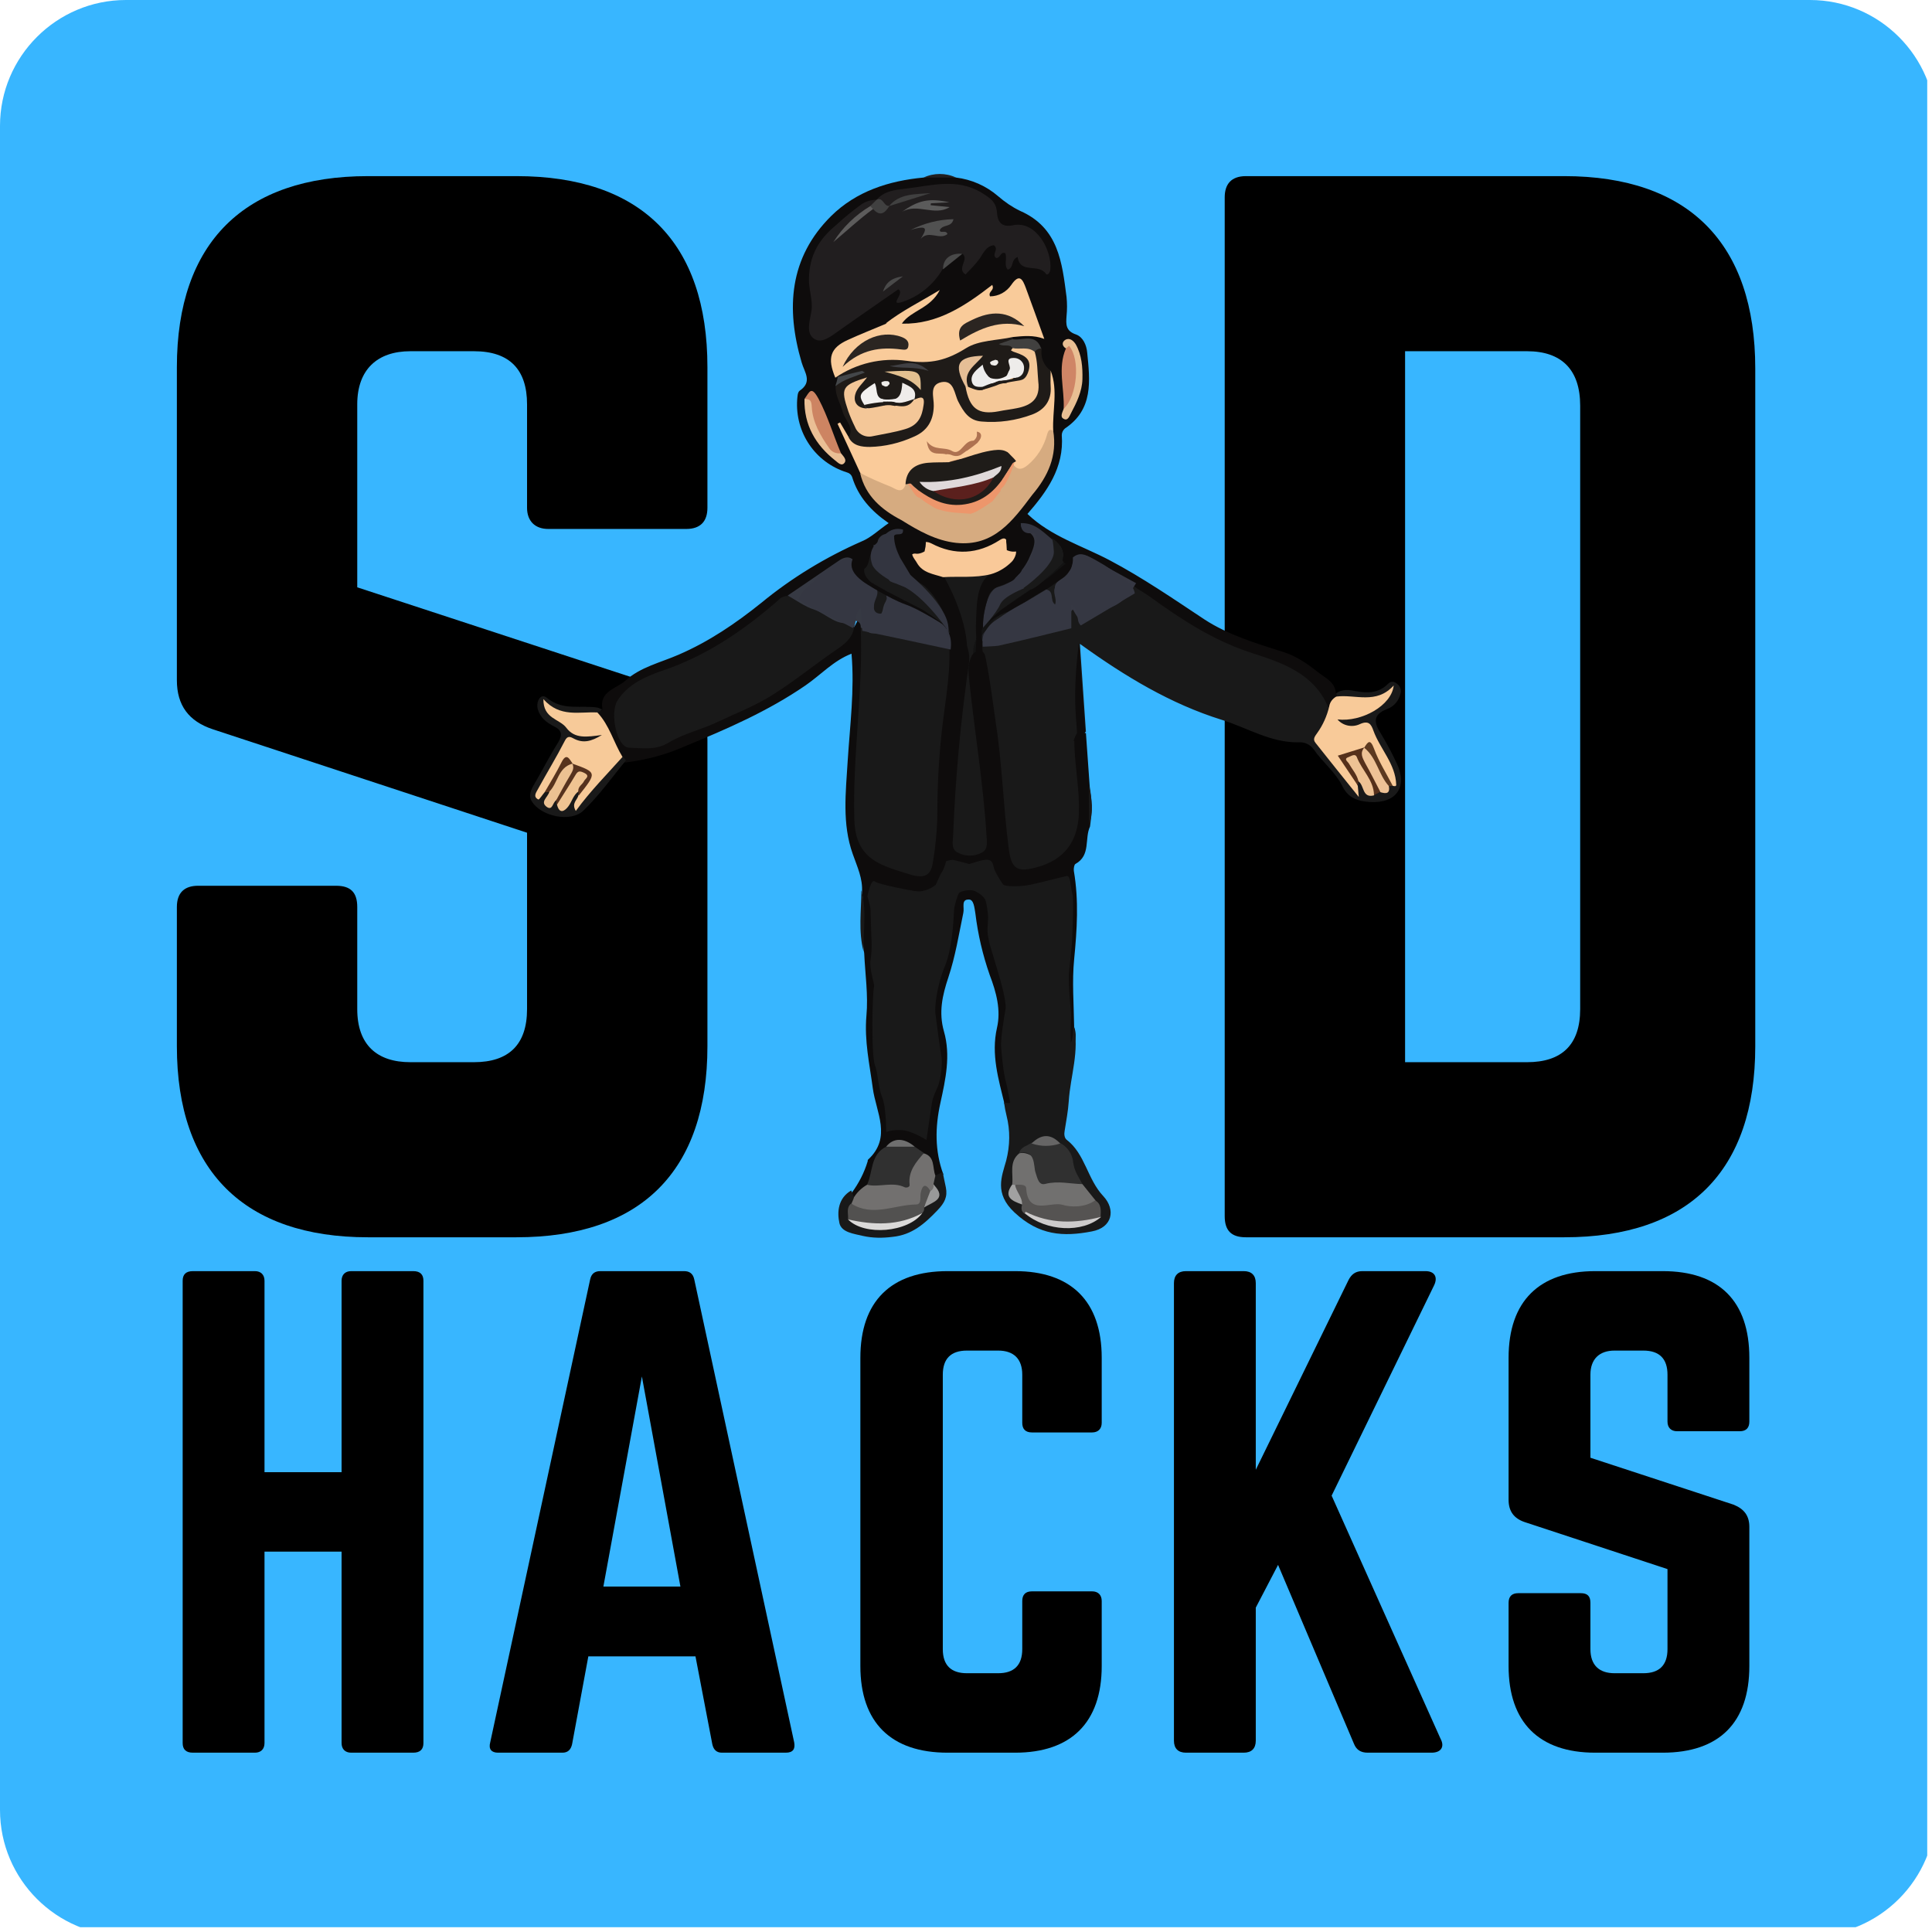 <?xml version="1.0" encoding="UTF-8"?>
<svg xmlns="http://www.w3.org/2000/svg" xmlns:xlink="http://www.w3.org/1999/xlink" width="202.5pt" height="202.5pt" viewBox="0 0 202.5 202.5" version="1.2">
<defs>
<g>
<symbol overflow="visible" id="glyph0-0">
<path style="stroke:none;" d="M 19.812 -29.402 L 11.734 -29.402 L 11.734 -49.465 C 11.734 -50.094 11.355 -50.473 10.727 -50.473 L 4.227 -50.473 C 3.469 -50.473 3.156 -50.094 3.156 -49.465 L 3.156 -1.008 C 3.156 -0.379 3.469 0 4.227 0 L 10.727 0 C 11.355 0 11.734 -0.379 11.734 -1.008 L 11.734 -21.074 L 19.812 -21.074 L 19.812 -1.008 C 19.812 -0.379 20.188 0 20.82 0 L 27.32 0 C 28.074 0 28.391 -0.379 28.391 -1.008 L 28.391 -49.465 C 28.391 -50.094 28.074 -50.473 27.32 -50.473 L 20.82 -50.473 C 20.188 -50.473 19.812 -50.094 19.812 -49.465 Z M 19.812 -29.402 "/>
</symbol>
<symbol overflow="visible" id="glyph0-1">
<path style="stroke:none;" d="M 33.566 0 C 34.32 0 34.574 -0.379 34.449 -1.074 L 23.977 -49.59 C 23.848 -50.223 23.469 -50.473 22.902 -50.473 L 14.133 -50.473 C 13.566 -50.473 13.188 -50.223 13.059 -49.59 L 2.586 -1.074 C 2.398 -0.379 2.715 0 3.406 0 L 10.156 0 C 10.727 0 11.039 -0.316 11.168 -0.883 L 12.871 -10.094 L 24.102 -10.094 L 25.867 -0.883 C 25.992 -0.316 26.309 0 26.875 0 Z M 22.523 -17.414 L 14.449 -17.414 L 18.484 -39.434 Z M 22.523 -17.414 "/>
</symbol>
<symbol overflow="visible" id="glyph0-2">
<path style="stroke:none;" d="M 28.453 -41.387 C 28.453 -47.32 25.238 -50.473 19.367 -50.473 L 12.305 -50.473 C 6.371 -50.473 3.156 -47.32 3.156 -41.387 L 3.156 -9.086 C 3.156 -3.156 6.371 0 12.305 0 L 19.367 0 C 25.238 0 28.453 -3.156 28.453 -9.086 L 28.453 -15.898 C 28.453 -16.531 28.074 -16.91 27.445 -16.91 L 21.137 -16.91 C 20.441 -16.91 20.125 -16.531 20.125 -15.898 L 20.125 -10.852 C 20.125 -9.148 19.242 -8.328 17.602 -8.328 L 14.32 -8.328 C 12.68 -8.328 11.797 -9.148 11.797 -10.852 L 11.797 -39.621 C 11.797 -41.262 12.617 -42.145 14.32 -42.145 L 17.602 -42.145 C 19.242 -42.145 20.125 -41.262 20.125 -39.621 L 20.125 -34.574 C 20.125 -33.941 20.441 -33.566 21.137 -33.566 L 27.445 -33.566 C 28.074 -33.566 28.453 -33.941 28.453 -34.574 Z M 28.453 -41.387 "/>
</symbol>
<symbol overflow="visible" id="glyph0-3">
<path style="stroke:none;" d="M 30.156 0 C 31.168 0 31.547 -0.633 31.105 -1.449 L 19.684 -26.941 L 30.41 -48.957 C 30.852 -49.844 30.473 -50.473 29.527 -50.473 L 22.902 -50.473 C 22.207 -50.473 21.766 -50.156 21.449 -49.527 L 11.734 -29.652 L 11.734 -49.211 C 11.734 -50.031 11.293 -50.473 10.473 -50.473 L 4.418 -50.473 C 3.598 -50.473 3.156 -50.031 3.156 -49.211 L 3.156 -1.262 C 3.156 -0.441 3.598 0 4.418 0 L 10.473 0 C 11.293 0 11.734 -0.441 11.734 -1.262 L 11.734 -15.203 L 14.07 -19.684 L 22.02 -0.945 C 22.27 -0.316 22.715 0 23.469 0 Z M 30.156 0 "/>
</symbol>
<symbol overflow="visible" id="glyph0-4">
<path style="stroke:none;" d="M 12.238 -50.473 C 6.371 -50.473 3.156 -47.32 3.156 -41.387 L 3.156 -26.5 C 3.156 -25.301 3.723 -24.543 4.859 -24.164 L 19.812 -19.242 L 19.812 -10.852 C 19.812 -9.148 18.926 -8.328 17.285 -8.328 L 14.258 -8.328 C 12.68 -8.328 11.734 -9.148 11.734 -10.852 L 11.734 -15.711 C 11.734 -16.402 11.418 -16.719 10.727 -16.719 L 4.164 -16.719 C 3.531 -16.719 3.156 -16.402 3.156 -15.711 L 3.156 -9.086 C 3.156 -3.156 6.371 0 12.238 0 L 19.305 0 C 25.238 0 28.391 -3.156 28.391 -9.086 L 28.391 -23.66 C 28.391 -24.859 27.824 -25.551 26.75 -25.992 L 11.734 -30.914 L 11.734 -39.621 C 11.734 -41.262 12.68 -42.145 14.258 -42.145 L 17.285 -42.145 C 18.992 -42.145 19.812 -41.262 19.812 -39.621 L 19.812 -34.699 C 19.812 -34.07 20.188 -33.691 20.82 -33.691 L 27.383 -33.691 C 28.074 -33.691 28.391 -34.07 28.391 -34.699 L 28.391 -41.387 C 28.391 -47.32 25.238 -50.473 19.305 -50.473 Z M 12.238 -50.473 "/>
</symbol>
<symbol overflow="visible" id="glyph1-0">
<path style="stroke:none;" d="M 26.973 -111.223 C 14.043 -111.223 6.953 -104.273 6.953 -91.203 L 6.953 -58.391 C 6.953 -55.75 8.203 -54.082 10.707 -53.25 L 43.656 -42.402 L 43.656 -23.914 C 43.656 -20.16 41.707 -18.352 38.094 -18.352 L 31.422 -18.352 C 27.945 -18.352 25.859 -20.16 25.859 -23.914 L 25.859 -34.617 C 25.859 -36.148 25.164 -36.844 23.637 -36.844 L 9.176 -36.844 C 7.785 -36.844 6.953 -36.148 6.953 -34.617 L 6.953 -20.02 C 6.953 -6.953 14.043 0 26.973 0 L 42.543 0 C 55.613 0 62.562 -6.953 62.562 -20.02 L 62.562 -52.137 C 62.562 -54.777 61.312 -56.309 58.949 -57.281 L 25.859 -68.125 L 25.859 -87.309 C 25.859 -90.926 27.945 -92.871 31.422 -92.871 L 38.094 -92.871 C 41.848 -92.871 43.656 -90.926 43.656 -87.309 L 43.656 -76.465 C 43.656 -75.074 44.488 -74.242 45.879 -74.242 L 60.34 -74.242 C 61.867 -74.242 62.562 -75.074 62.562 -76.465 L 62.562 -91.203 C 62.562 -104.273 55.613 -111.223 42.543 -111.223 Z M 26.973 -111.223 "/>
</symbol>
<symbol overflow="visible" id="glyph1-1">
<path style="stroke:none;" d=""/>
</symbol>
<symbol overflow="visible" id="glyph1-2">
<path style="stroke:none;" d="M 6.953 -2.223 C 6.953 -0.695 7.648 0 9.176 0 L 42.543 0 C 55.613 0 62.562 -6.953 62.562 -20.02 L 62.562 -91.062 C 62.562 -104.133 55.613 -111.223 42.543 -111.223 L 9.176 -111.223 C 7.648 -111.223 6.953 -110.391 6.953 -109 Z M 25.859 -18.352 L 25.859 -92.871 L 38.648 -92.871 C 42.266 -92.871 44.211 -90.926 44.211 -87.172 L 44.211 -23.914 C 44.211 -20.16 42.266 -18.352 38.648 -18.352 Z M 25.859 -18.352 "/>
</symbol>
</g>
<clipPath id="clip1">
  <path d="M 0 0 L 202 0 L 202 202 L 0 202 Z M 0 0 "/>
</clipPath>
</defs>
<g id="surface1">
<g clip-path="url(#clip1)" clip-rule="nonzero">
<path style=" stroke:none;fill-rule:nonzero;fill:rgb(21.959%,71.37%,100%);fill-opacity:1;" d="M 189.707 202.902 L 13.195 202.902 C 5.926 202.902 0 196.98 0 189.707 L 0 13.195 C 0 5.926 5.926 0 13.195 0 L 189.707 0 C 196.98 0 202.902 5.926 202.902 13.195 L 202.902 189.707 C 202.902 196.98 196.98 202.902 189.707 202.902 Z M 189.707 202.902 "/>
</g>
<g style="fill:rgb(0%,0%,0%);fill-opacity:1;">
  <use xlink:href="#glyph0-0" x="15.99" y="183.705"/>
</g>
<g style="fill:rgb(0%,0%,0%);fill-opacity:1;">
  <use xlink:href="#glyph0-1" x="48.794" y="183.705"/>
</g>
<g style="fill:rgb(0%,0%,0%);fill-opacity:1;">
  <use xlink:href="#glyph0-2" x="87.022" y="183.705"/>
</g>
<g style="fill:rgb(0%,0%,0%);fill-opacity:1;">
  <use xlink:href="#glyph0-3" x="119.889" y="183.705"/>
</g>
<g style="fill:rgb(0%,0%,0%);fill-opacity:1;">
  <use xlink:href="#glyph0-4" x="154.964" y="183.705"/>
</g>
<g style="fill:rgb(0%,0%,0%);fill-opacity:1;">
  <use xlink:href="#glyph1-0" x="11.586" y="129.684"/>
</g>
<g style="fill:rgb(0%,0%,0%);fill-opacity:1;">
  <use xlink:href="#glyph1-1" x="83.877" y="129.684"/>
</g>
<g style="fill:rgb(0%,0%,0%);fill-opacity:1;">
  <use xlink:href="#glyph1-2" x="121.413" y="129.684"/>
</g>
<path style=" stroke:none;fill-rule:nonzero;fill:rgb(9.799%,9.799%,9.799%);fill-opacity:1;" d="M 119.078 61.125 C 121.145 62.758 123.441 63.988 125.539 65.555 C 127.301 66.852 129.566 67.25 131.598 68.117 C 133.859 69.082 136.293 69.715 138.156 71.613 C 138.887 72.379 138.887 73.277 139.32 74.074 C 139.754 74.977 139.188 75.707 138.789 76.375 C 138.188 77.371 138.32 78.105 139.188 78.836 C 140.055 79.57 140.586 80.535 141.219 81.434 C 141.453 81.734 141.484 82.332 142.117 82.199 C 142.219 82.098 142.316 82.031 142.449 81.965 C 143.117 82.031 143.281 82.898 143.949 83 C 144.215 82.965 144.449 82.863 144.746 82.863 C 145.113 82.797 145.414 82.633 145.645 82.332 C 145.746 82.266 145.879 82.234 146.012 82.199 C 145.68 80.301 144.48 78.77 143.715 77.039 C 143.516 76.539 142.984 76.273 142.484 76.406 C 142.152 76.473 141.816 76.473 141.484 76.441 C 140.887 76.34 140.086 76.305 140.121 75.574 C 140.152 74.977 140.918 75.207 141.387 75.207 C 143.016 75.176 143.914 73.777 145.645 73.078 C 143.484 73.512 141.75 73.91 140.055 73.043 C 140.055 72.91 140.055 72.812 140.055 72.676 C 140.688 72.18 141.484 72.312 142.117 72.445 C 143.383 72.676 144.516 72.645 145.48 71.68 C 145.848 71.312 146.18 71.445 146.48 71.711 C 146.777 71.945 146.91 72.379 146.777 72.746 C 146.613 73.445 146.113 74.043 145.414 74.309 C 143.883 74.875 143.98 75.742 144.746 76.906 C 145.348 77.906 145.879 78.902 146.379 79.969 C 147.578 82.434 146.379 84.23 143.617 84.062 C 142.383 83.996 141.32 83.664 140.719 82.434 C 139.988 80.934 138.621 79.902 137.691 78.539 C 137.324 78.039 136.758 77.77 136.156 77.805 C 133.195 77.871 130.73 76.273 128.035 75.441 C 122.707 73.777 117.945 70.914 113.188 67.484 C 113.418 70.746 113.617 73.742 113.82 76.707 C 113.055 76.84 112.887 77.238 112.988 78.004 C 113.387 80.566 113.586 83.133 113.551 85.727 C 113.453 88.824 109.891 92.02 106.828 91.621 C 105.695 91.488 105.363 90.523 105.262 89.559 C 104.695 83.996 104.164 78.438 103.566 72.879 C 103.398 71.379 102.801 69.914 102.934 68.184 C 101.5 69.016 101.898 70.148 102 71.113 C 102.434 75.906 103.5 80.633 103.598 85.496 C 103.633 86.492 103.797 87.461 103.898 88.426 C 104.031 89.656 103.43 90.156 102.234 90.023 C 102.168 90.023 102.133 90.023 102.066 90.023 C 99.035 90.055 98.938 89.855 99.438 86.793 C 99.668 85.461 99.504 84.031 99.57 82.664 C 99.77 78.27 100.402 73.941 101.035 69.613 C 101.234 68.316 100.5 67.449 100.203 66.387 C 100.137 66.086 99.734 66.219 99.535 66.484 C 98.938 66.652 98.605 66.254 98.27 65.918 C 97.305 65.086 96.242 64.422 95.074 63.922 C 94.176 63.523 93.277 62.457 92.711 64.355 C 92.613 64.723 92.211 64.887 91.879 64.789 C 91.645 64.723 91.48 64.52 91.414 64.254 C 91.215 62.723 90.848 61.324 89.715 60.191 C 89.547 60.027 89.684 59.66 89.914 59.461 C 90.746 59.359 90.715 58.66 90.68 58.129 C 90.613 57.395 90.98 57.195 91.578 57.129 C 91.711 57.23 91.945 57.328 91.945 57.43 C 91.879 59.395 93.445 59.859 94.809 60.594 C 94.977 60.227 94.477 59.793 94.91 59.461 C 95.441 59.695 95.875 60.16 96.34 60.461 C 97.074 60.926 98.039 61.891 98.902 60.492 C 100.535 59.66 102.199 59.762 103.898 60.191 C 103.766 61.359 104.629 60.727 104.93 60.66 C 105.695 60.426 106.461 60.125 107.227 59.762 C 107.461 59.895 107.227 60.594 107.758 60.324 C 108.793 59.793 110.059 59.426 109.789 57.797 C 109.691 57.297 109.855 56.797 110.223 56.465 C 110.988 56.695 111.523 57.363 111.555 58.16 C 111.621 59.027 111.988 59.062 112.52 58.461 C 113.188 59.395 112.555 60.059 111.988 60.625 C 111.355 61.258 111.121 61.824 111.453 62.656 C 111.688 63.289 111.656 64.023 110.988 64.422 C 110.223 64.887 109.758 64.289 109.391 63.754 C 109.059 63.289 108.727 63.023 108.16 63.324 C 106.727 64.055 105.328 64.82 104.195 65.984 C 103.965 66.219 103.664 66.484 103.797 66.816 C 103.93 67.152 104.363 67.086 104.664 67.02 C 105.93 66.816 107.16 66.52 108.359 66.086 C 109.023 65.852 109.758 65.719 110.457 65.688 C 111.223 65.688 111.688 65.387 111.855 64.586 C 112.055 63.688 112.453 63.188 113.254 64.156 C 113.617 64.586 113.953 64.555 114.383 64.289 C 115.852 63.422 117.516 62.891 118.613 61.492 C 118.645 61.324 118.848 61.191 119.078 61.125 Z M 119.078 61.125 "/>
<path style=" stroke:none;fill-rule:nonzero;fill:rgb(5.489%,4.709%,4.709%);fill-opacity:1;" d="M 63.148 74.344 C 62.781 72.445 64.613 72.18 65.543 71.348 C 67.109 69.914 69.238 69.449 71.137 68.617 C 74.301 67.25 77.098 65.352 79.793 63.188 C 82.988 60.559 86.551 58.395 90.348 56.73 C 91.312 56.332 92.113 55.531 93.145 54.832 C 91.312 53.566 89.949 52.07 89.316 50.004 C 89.215 49.738 89.016 49.574 88.75 49.508 C 85.453 48.473 83.324 45.344 83.555 41.883 C 83.59 41.551 83.59 41.117 83.82 40.949 C 85.188 40.02 84.32 39.02 84.023 37.988 C 82.355 32.328 82.723 27 87.117 22.641 C 89.75 20.043 93.176 18.945 96.805 18.609 C 97.938 18.379 99.102 18.379 100.203 18.609 C 101.832 18.809 103.363 19.477 104.629 20.574 C 105.328 21.176 106.094 21.707 106.926 22.105 C 110.957 23.871 111.32 27.531 111.789 31.129 C 111.855 31.793 111.855 32.461 111.789 33.125 C 111.723 33.992 111.688 34.691 112.785 35.059 C 113.52 35.324 113.887 36.188 113.953 36.953 C 114.25 39.918 114.617 42.914 111.621 44.91 C 111.422 45.078 111.289 45.344 111.289 45.609 C 111.555 49.039 109.691 51.57 107.691 53.867 C 110.156 56.23 113.418 57.195 116.316 58.727 C 119.777 60.559 122.973 62.758 126.238 64.922 C 128.734 66.551 131.695 67.449 134.559 68.352 C 135.891 68.781 136.992 69.547 138.09 70.414 C 138.922 71.078 139.922 71.445 140.02 72.676 C 140.121 72.812 140.152 72.945 140.152 73.109 C 139.953 73.543 139.754 74.008 139.223 74.141 C 137.723 70.582 134.426 69.48 131.23 68.449 C 127.203 67.152 123.805 64.922 120.445 62.488 C 119.945 62.125 119.41 61.859 118.914 61.492 C 117.449 60.559 115.816 59.992 114.383 58.996 C 113.887 58.629 113.32 58.461 112.719 58.828 C 112.055 59.359 111.523 59.262 111.223 58.43 C 110.988 57.73 110.688 57.129 109.957 56.832 C 109.156 56.562 108.758 55.73 107.992 55.367 C 109.359 56.465 109.023 58.43 107.195 60.16 C 106.395 60.492 105.695 61.023 104.828 61.125 C 104.195 61.191 103.266 61.391 103.664 60.16 C 104.129 59.66 104.762 59.461 105.297 59.062 C 105.828 58.66 106.027 58.262 105.66 57.664 C 105.328 57.129 104.895 57.129 104.398 57.395 C 102.332 58.527 100.203 58.496 98.07 57.629 C 97.473 57.395 96.805 57.328 96.508 58.027 C 96.242 58.66 96.805 59.027 97.172 59.395 C 97.707 59.961 98.637 59.926 99.07 60.625 C 98.902 61.926 97.973 61.523 97.238 61.426 C 96.273 61.293 95.742 60.395 94.941 59.961 C 93.91 59.16 93.242 58.027 93.078 56.766 C 92.445 56.832 92.312 57.465 91.812 57.562 C 91.246 57.762 91.215 58.262 91.078 58.762 C 90.945 59.293 90.746 59.828 89.98 59.695 C 89.148 58.93 88.316 58.961 87.484 59.66 C 86.02 60.891 84.32 61.789 82.723 62.824 C 80.992 63.82 79.594 65.254 78.062 66.52 C 76.031 68.215 73.633 69.184 71.238 70.148 C 69.605 70.812 68.043 71.645 66.543 72.543 C 65.379 73.242 64.68 74.242 64.945 75.707 C 65.344 77.906 67.176 78.805 69.508 77.738 C 72.934 76.207 76.496 74.977 79.793 73.242 C 81.559 72.312 83.223 71.211 84.754 69.98 C 86.586 68.484 88.816 67.383 89.883 65.055 C 90.48 65.055 90.613 65.488 90.746 65.953 C 91.078 70.312 90.613 74.676 90.312 79.004 C 90.148 81.367 90.113 83.73 90.215 86.129 C 90.414 89.223 93.078 91.555 96.141 91.355 C 96.141 91.355 96.172 91.355 96.172 91.355 C 96.938 91.32 97.207 90.82 97.371 90.191 C 97.637 89.156 97.773 88.125 97.805 87.059 C 97.871 81.766 98.305 76.473 99.07 71.211 C 99.203 70.113 99.102 69.016 99.172 67.918 C 99.137 67.418 99.203 66.918 99.402 66.484 C 99.969 65.754 100.5 66.02 100.836 66.617 C 101.336 67.484 101.699 68.418 101.566 69.449 C 100.703 75.441 100.137 81.5 99.902 87.559 C 99.871 88.227 99.668 88.992 100.367 89.355 C 101.168 89.789 102.133 89.789 102.934 89.355 C 103.598 88.992 103.43 88.191 103.398 87.559 C 103.066 82.168 102.168 76.805 101.602 71.445 C 101.5 70.547 101.402 69.68 101.801 68.848 C 101.934 68.484 102.301 68.215 102.699 68.215 C 103.164 68.25 103.266 68.684 103.332 69.082 C 103.797 71.348 104.062 73.676 104.398 75.941 C 105.062 80.27 105.164 84.629 105.73 88.957 C 105.996 91.055 106.594 91.453 108.594 90.922 C 111.523 90.156 112.988 88.258 113.086 85.164 C 113.152 82.898 112.719 80.633 112.621 78.371 C 112.586 77.57 112.453 76.605 113.82 76.84 C 113.953 78.703 114.086 80.566 114.219 82.465 C 114.453 83.832 114.453 85.23 114.25 86.629 C 113.652 87.891 114.352 89.656 112.719 90.555 C 112.586 90.621 112.52 91.055 112.555 91.289 C 113.086 94.383 112.887 97.449 112.586 100.543 C 112.355 102.875 112.555 105.27 112.586 107.637 C 112.785 108.168 112.785 108.734 112.652 109.266 C 112.387 110.164 111.855 110.73 110.824 110.297 C 110.523 110.133 110.223 110.031 109.891 109.965 C 109.059 109.867 108.191 109.699 107.426 110.031 C 106.328 110.496 107.359 111.363 107.16 112.062 C 106.961 112.828 107.227 113.594 107.195 114.359 C 107.125 115.66 106.359 116.191 105.297 115.758 C 104.664 113.129 103.863 110.531 104.496 107.734 C 104.93 105.871 104.43 104.008 103.73 102.176 C 103 100.078 102.5 97.945 102.234 95.75 C 102.133 95.148 102.066 94.285 101.566 94.285 C 100.703 94.25 101.102 95.117 100.969 95.684 C 100.5 97.945 100.137 100.242 99.402 102.441 C 98.77 104.34 98.371 106.102 98.938 108.102 C 99.668 110.633 99.102 113.16 98.57 115.59 C 98.004 118.156 97.973 120.617 98.871 123.082 C 98.738 123.383 98.539 123.617 98.172 123.547 C 97.305 123.082 97.637 121.852 96.773 121.352 C 96.441 121.051 96.039 120.82 95.707 120.586 C 94.844 120.02 93.941 119.918 93.078 120.617 C 91.812 121.586 91.945 123.25 91.18 124.449 C 90.715 125.012 90.312 125.645 89.516 125.812 C 89.117 125.645 89.016 125.379 89.281 125.012 C 90.016 124.016 90.582 122.918 90.945 121.719 C 90.945 121.652 90.945 121.586 90.98 121.551 C 93.512 119.219 91.812 116.559 91.48 114.059 C 91.148 111.562 90.582 109.102 90.812 106.469 C 91.012 104.305 90.68 102.109 90.582 99.945 C 90.246 97.812 90.68 95.648 90.348 93.52 C 90.449 92.086 89.848 90.855 89.383 89.523 C 88.25 86.359 88.648 83.066 88.848 79.77 C 89.082 76.039 89.582 72.312 89.25 68.516 C 87.352 69.25 86.02 70.746 84.422 71.844 C 80.492 74.543 76.199 76.406 71.836 78.203 C 69.871 79.07 67.809 79.637 65.676 79.902 C 65.41 79.969 65.246 79.801 65.078 79.602 C 64.211 78.039 63.246 76.508 62.648 74.773 C 62.68 74.574 62.914 74.441 63.113 74.477 C 63.113 74.309 63.113 74.309 63.148 74.344 Z M 63.148 74.344 "/>
<path style=" stroke:none;fill-rule:nonzero;fill:rgb(9.799%,9.799%,9.799%);fill-opacity:1;" d="M 105.23 115.523 C 105.762 115.758 106.395 115.523 106.629 114.992 C 106.695 114.859 106.727 114.691 106.727 114.527 C 106.496 113.262 106.992 111.961 106.395 110.766 C 106.062 110.098 106.094 109.434 106.828 109.332 C 108.027 109.168 109.289 109.031 110.422 109.332 C 112.121 109.766 112.387 109.73 112.488 107.902 C 112.488 107.734 112.52 107.566 112.52 107.402 C 113.188 110.133 112.188 112.762 112.02 115.426 C 111.953 116.457 111.754 117.488 111.59 118.523 C 111.523 118.855 111.555 119.254 111.789 119.453 C 113.754 120.953 113.953 123.582 115.648 125.379 C 116.949 126.777 116.617 128.676 114.418 129.074 C 111.453 129.641 108.926 129.508 106.328 127.078 C 104.195 125.082 104.996 123.316 105.461 121.652 C 105.863 120.086 105.895 118.488 105.496 116.922 C 105.395 116.523 105.297 116.023 105.23 115.523 Z M 105.23 115.523 "/>
<path style=" stroke:none;fill-rule:nonzero;fill:rgb(9.799%,9.799%,9.799%);fill-opacity:1;" d="M 65.312 79.336 L 65.609 79.703 C 64.145 81.469 62.816 83.363 61.148 84.961 C 59.852 86.227 56.688 85.594 55.723 83.965 C 55.391 83.43 55.625 82.832 55.957 82.266 C 56.82 80.801 57.586 79.27 58.488 77.84 C 58.984 77.039 58.887 76.539 58.086 76.141 C 57.289 75.742 56.656 75.242 56.391 74.41 C 56.121 73.578 56.656 72.578 57.32 73.145 C 59.02 74.543 60.918 73.875 62.68 74.176 C 62.848 74.242 62.98 74.309 63.113 74.375 L 62.648 74.707 C 61.051 75.574 59.484 75.207 57.621 74.574 C 59.32 75.539 60.352 77.141 62.348 76.805 C 62.648 76.738 62.914 76.938 62.98 77.207 C 63.016 77.539 62.746 77.672 62.516 77.805 C 61.98 78.137 61.352 78.203 60.75 78.004 C 59.785 77.637 59.387 78.137 58.984 78.902 C 58.32 80.234 57.387 81.398 56.82 82.797 C 56.82 82.832 56.887 82.898 56.922 82.934 C 56.988 82.934 57.023 82.934 57.09 82.934 C 57.223 82.934 57.355 82.965 57.453 83.066 C 57.652 83.43 57.422 84.195 58.285 83.965 C 58.422 84.031 58.52 84.098 58.652 84.195 C 59.152 84.598 59.32 84.098 59.551 83.832 C 59.852 83.43 60.051 82.934 60.684 83 C 60.785 83.098 60.883 83.23 60.918 83.363 C 60.918 83.43 60.918 83.465 60.918 83.531 C 60.852 83.664 60.949 83.797 61.016 83.73 C 62.016 82.434 63.113 81.199 64.312 80.07 C 64.547 79.703 64.746 79.27 65.312 79.336 Z M 65.312 79.336 "/>
<path style=" stroke:none;fill-rule:nonzero;fill:rgb(9.799%,9.799%,9.799%);fill-opacity:1;" d="M 98.039 123.215 L 98.805 122.848 C 98.902 123.383 99.035 123.914 99.137 124.449 C 99.336 125.445 99.004 126.078 98.27 126.844 C 96.906 128.277 95.574 129.441 93.543 129.641 C 92.512 129.773 91.48 129.773 90.449 129.543 C 89.48 129.309 88.215 129.176 87.984 128.211 C 87.719 127.012 87.852 125.578 89.215 124.781 L 89.516 125.48 C 89.75 125.777 89.582 126.012 89.48 126.312 C 89.281 126.777 89.281 127.277 89.449 127.742 C 91.246 128.91 94.309 128.641 96.172 127.176 C 96.34 126.945 96.508 126.68 96.672 126.41 C 97.238 125.777 98.438 125.445 97.672 124.215 C 97.539 123.848 97.707 123.414 98.039 123.215 Z M 98.039 123.215 "/>
<path style=" stroke:none;fill-rule:nonzero;fill:rgb(9.799%,9.799%,9.799%);fill-opacity:1;" d="M 90.281 93.32 C 90.879 95.449 90.449 97.613 90.516 99.746 C 89.949 97.613 90.281 95.449 90.281 93.32 Z M 90.281 93.32 "/>
<path style=" stroke:none;fill-rule:nonzero;fill:rgb(9.799%,9.799%,9.799%);fill-opacity:1;" d="M 114.152 86.461 L 114.117 82.301 C 114.453 83.699 114.652 85.098 114.152 86.461 Z M 114.152 86.461 "/>
<path style=" stroke:none;fill-rule:nonzero;fill:rgb(12.939%,11.76%,12.16%);fill-opacity:1;" d="M 100.203 18.609 L 96.805 18.609 C 97.871 18.109 99.137 18.109 100.203 18.609 Z M 100.203 18.609 "/>
<path style=" stroke:none;fill-rule:nonzero;fill:rgb(9.799%,9.799%,9.799%);fill-opacity:1;" d="M 99.504 67.719 C 99.637 71.078 98.902 74.375 98.605 77.703 C 98.336 80.434 98.238 83.199 98.238 85.961 C 98.172 87.395 98.039 88.824 97.805 90.223 C 97.605 91.789 96.938 92.121 95.375 91.656 C 94.543 91.387 93.676 91.156 92.879 90.82 C 90.582 89.922 89.613 88.426 89.547 85.895 C 89.348 79.168 90.48 72.477 90.215 65.754 C 93.379 65.953 96.508 66.617 99.504 67.719 Z M 99.504 67.719 "/>
<path style=" stroke:none;fill-rule:nonzero;fill:rgb(12.939%,11.76%,12.16%);fill-opacity:1;" d="M 91.879 20.941 C 92.68 20.008 93.809 19.91 94.875 19.777 C 97.57 19.477 100.27 18.609 102.898 20.207 C 103.766 20.742 104.43 21.176 104.496 22.273 C 104.562 23.273 104.996 23.871 106.195 23.605 C 108.594 23.105 110.289 26.234 110.09 28.266 C 110.059 28.566 109.789 28.93 109.625 28.699 C 108.859 27.566 106.926 28.766 106.66 26.934 C 105.895 27.266 106.328 28.031 105.629 28.266 C 105.195 27.801 105.594 27.066 105.363 26.535 C 104.828 26.336 104.863 27.102 104.398 27.035 C 103.898 26.668 104.762 26.102 104.164 25.703 C 103.332 25.801 103.066 26.566 102.633 27.168 C 102.199 27.766 101.699 28.23 101.199 28.766 C 100.203 28.133 101.668 27.168 100.836 26.566 C 99.938 26.832 99.035 27.102 98.805 28.199 C 97.871 29.797 96.406 31.027 94.641 31.629 C 93.012 32.16 94.941 30.695 94.145 30.328 C 92.145 31.727 90.047 33.16 87.984 34.625 C 87.184 35.191 86.152 36.055 85.355 35.523 C 84.422 34.926 84.887 33.625 85.055 32.594 C 85.219 31.43 84.754 30.363 84.789 29.164 C 84.855 26.734 85.82 25.102 87.617 23.605 C 88.484 22.805 89.383 22.074 90.348 21.375 C 90.781 21.109 91.312 20.941 91.879 20.941 C 92.012 21.473 91.547 21.539 91.246 21.773 C 90.18 22.641 89.051 23.371 88.316 24.305 C 89.148 23.406 90.148 22.371 91.512 21.773 C 92.246 22.707 92.711 21.641 93.277 21.508 C 94.543 20.906 95.875 20.441 97.238 20.141 C 95.875 20.477 94.477 20.809 93.211 21.539 C 92.477 22.105 92.344 21.141 91.879 20.941 Z M 91.879 20.941 "/>
<path style=" stroke:none;fill-rule:nonzero;fill:rgb(9.799%,9.799%,9.799%);fill-opacity:1;" d="M 89.547 65.086 C 89.648 66.453 88.914 67.25 87.785 68.016 C 85.52 69.547 83.391 71.312 81.059 72.777 C 79.195 73.977 77.164 74.742 75.199 75.676 C 73.535 76.473 71.672 76.871 70.074 77.84 C 68.742 78.672 67.277 78.402 65.945 78.371 C 64.613 78.336 63.914 74.707 64.711 73.445 C 65.844 71.645 67.809 70.848 69.574 70.246 C 74.133 68.684 77.961 66.051 81.523 62.957 C 81.793 62.656 82.125 62.488 82.523 62.457 C 83.523 62.191 84.223 62.855 84.953 63.289 C 86.453 64.055 87.918 64.789 89.547 65.086 Z M 89.547 65.086 "/>
<path style=" stroke:none;fill-rule:nonzero;fill:rgb(98.039%,79.61%,60.39%);fill-opacity:1;" d="M 90.148 49.539 L 87.785 44.414 L 88.051 44.277 L 88.949 45.812 C 91.148 46.809 93.242 46.211 95.34 45.41 C 96.707 44.879 97.438 43.848 97.438 42.348 C 97.438 41.949 97.438 41.582 97.504 41.184 C 97.637 40.484 97.906 39.883 98.637 39.719 C 99.371 39.551 99.734 40.051 100.102 40.551 C 100.234 40.719 100.336 40.918 100.434 41.117 C 101.035 42.215 101.469 43.547 102.965 43.68 C 105.031 43.848 107.059 43.68 108.824 42.449 C 109.426 42.047 109.59 41.414 109.656 40.719 C 109.723 40.02 109.559 39.387 110.125 38.852 C 110.922 40.918 110.289 43.047 110.391 45.145 C 109.789 46.477 109.359 47.906 108.125 48.84 C 107.359 49.438 106.594 49.773 105.961 48.707 C 105.43 47.641 104.531 47.574 103.5 47.742 C 102.465 47.906 101.633 48.605 100.535 48.406 C 99.57 47.375 101.199 47.609 101.102 47.043 C 100.168 48.539 99.004 46.777 98.07 47.176 C 99.703 47.309 100.004 47.641 99.371 48.707 C 98.805 48.941 98.203 48.906 97.605 48.906 C 96.309 48.973 95.441 49.539 95.207 50.871 C 94.91 51.738 94.242 51.602 93.609 51.469 C 92.277 51.203 91.047 50.539 90.148 49.539 Z M 90.148 49.539 "/>
<path style=" stroke:none;fill-rule:nonzero;fill:rgb(12.16%,10.59%,9.409%);fill-opacity:1;" d="M 110.125 38.852 C 110.125 39.418 110.09 39.949 110.125 40.516 C 110.223 41.98 109.492 42.949 108.191 43.445 C 106.496 44.078 104.664 44.344 102.867 44.18 C 101.566 44.078 101 43.18 100.434 42.082 C 100.035 41.316 100.004 39.816 98.703 40.051 C 97.34 40.316 97.906 41.648 97.871 42.547 C 97.84 44.113 97.172 45.18 95.773 45.777 C 94.309 46.441 92.746 46.809 91.18 46.844 C 90.312 46.844 89.414 46.742 88.949 45.844 C 89.582 44.777 88.551 44.047 88.316 43.148 C 88.082 42.25 87.551 41.484 87.586 40.516 C 88.184 39.484 89.348 39.453 90.312 39.02 C 89.449 39.184 88.781 39.883 87.852 39.586 L 87.586 39.586 C 87.52 38.82 88.148 38.688 88.617 38.52 C 90.746 37.785 92.977 37.453 95.207 37.188 C 95.309 37.156 95.441 37.156 95.543 37.188 C 97.57 38.352 99.102 37.188 100.836 36.223 C 102.398 35.355 104.266 34.789 106.16 35.324 L 106.16 35.59 C 105.863 36.254 105.297 36.09 104.797 36.023 C 105.262 36.254 105.895 35.824 106.328 36.32 C 106.762 36.688 107.328 36.789 107.691 37.223 C 108.293 37.855 108.359 38.785 107.895 39.52 C 107.461 40.25 106.859 40.449 106.129 39.852 C 105.93 39.25 107.027 39.152 106.727 38.484 C 105.863 39.184 105.762 39.32 105.961 40.086 C 105.66 40.617 105.195 40.582 104.73 40.516 C 103.93 40.316 103.398 39.75 102.832 39.086 C 102.133 40.285 103.664 40.086 103.598 40.75 C 102.965 41.516 102.266 41.281 101.602 40.852 C 100.867 39.52 100.867 39.484 101.965 37.953 C 100.867 38.719 100.801 39.152 101.434 40.715 C 102.699 42.781 105.996 43.312 107.859 41.781 C 108.324 41.383 108.391 40.852 108.426 40.285 C 108.523 39.117 108.258 37.988 108.324 36.82 C 108.523 36.457 108.793 36.289 109.191 36.523 C 109.023 37.422 109.391 38.32 110.125 38.852 Z M 110.125 38.852 "/>
<path style=" stroke:none;fill-rule:nonzero;fill:rgb(97.649%,79.61%,60.39%);fill-opacity:1;" d="M 107.527 30.195 C 107.195 29.297 106.859 28.598 105.996 29.863 C 105.496 30.598 104.664 31.062 103.766 31.062 C 103.531 30.527 104.297 30.461 103.996 29.863 C 101.199 32.027 98.305 33.992 94.574 33.926 C 94.574 33.926 94.543 33.891 94.543 33.891 C 95.508 32.527 97.504 32.359 98.504 30.395 C 96.406 31.66 94.508 32.594 92.844 33.891 L 92.945 33.891 C 92.91 33.891 92.879 33.926 92.879 33.926 C 91.547 34.492 90.18 35.023 88.883 35.621 C 87.02 36.457 86.684 37.52 87.551 39.586 C 89.75 38.086 92.41 37.453 95.043 37.82 C 97.57 38.188 99.238 37.754 101.266 36.488 C 102.598 35.656 104.496 35.691 106.16 35.324 C 107.227 35.223 108.324 35.09 109.457 35.523 C 108.793 33.66 108.16 31.926 107.527 30.195 Z M 107.527 30.195 "/>
<path style=" stroke:none;fill-rule:nonzero;fill:rgb(9.799%,9.799%,9.799%);fill-opacity:1;" d="M 93.344 114.195 C 92.91 112.93 93.543 111.961 93.543 110.898 C 93.477 108.5 93.809 106.035 93.445 103.672 C 93.176 101.875 93.445 100.211 93.512 98.48 C 93.543 97.348 93.676 96.215 92.746 95.215 C 92.18 94.586 92.41 93.852 93.445 93.484 C 94.977 92.953 96.473 93.75 98.004 93.484 C 98.105 93.453 98.406 93.852 98.473 94.086 C 99.004 96.449 98.605 98.746 97.773 100.977 C 97.707 101.211 97.34 101.508 97.207 101.477 C 95.242 101.008 95.641 102.773 95.609 103.473 C 95.508 106.969 95.141 110.566 96.008 113.992 C 96.406 115.523 95.34 116.359 94.91 117.457 C 94.707 117.957 94.309 117.656 94.145 117.191 C 93.844 116.156 92.812 115.293 93.344 114.195 Z M 93.344 114.195 "/>
<path style=" stroke:none;fill-rule:nonzero;fill:rgb(9.799%,9.799%,9.799%);fill-opacity:1;" d="M 111.121 96.715 C 111.121 97.648 111.121 98.246 111.121 98.844 C 111.121 99.711 110.957 100.344 109.891 100.676 C 108.824 101.008 108.227 101.742 109.559 102.641 C 110.223 103.039 110.422 103.871 110.023 104.539 C 109.391 105.637 106.961 106.305 106.395 105.738 C 105.996 105.371 106.129 104.938 106.395 104.539 C 106.859 103.773 107.227 103.105 106.129 102.473 C 105.43 102.043 106.027 101.41 106.16 100.844 C 106.359 99.945 107.426 98.578 105.164 98.812 C 104.629 98.879 104.195 98.246 104.195 97.648 C 104.164 96.648 104.164 95.648 104.195 94.684 C 104.195 94.02 104.562 93.617 105.23 93.652 C 107.094 93.684 109.023 92.055 110.656 93.086 C 111.555 93.719 111.156 95.684 111.121 96.715 Z M 111.121 96.715 "/>
<path style=" stroke:none;fill-rule:nonzero;fill:rgb(21.179%,22.35%,26.27%);fill-opacity:1;" d="M 89.547 65.086 C 87.816 65.887 86.719 64.355 85.32 63.887 C 84.355 63.59 83.488 62.922 82.559 62.422 C 84.355 61.191 86.188 59.961 87.984 58.727 C 88.883 58.129 89.516 58.461 89.883 59.426 C 89.914 59.695 89.848 60.125 89.98 60.227 C 91.48 61.059 91.777 62.355 91.547 63.922 C 91.512 64.223 91.68 64.488 91.98 64.52 C 92.277 64.555 92.445 64.254 92.512 63.988 C 92.844 62.059 93.844 62.824 94.91 63.324 C 96.605 64.121 98.137 65.152 99.469 66.453 C 99.469 66.883 99.469 67.316 99.469 67.75 C 96.738 67.75 94.211 66.387 91.48 66.387 C 91.047 66.387 90.613 65.984 90.215 65.754 C 90.246 65.418 90.047 65.121 89.715 65.086 C 89.684 65.086 89.613 65.086 89.547 65.086 Z M 89.547 65.086 "/>
<path style=" stroke:none;fill-rule:nonzero;fill:rgb(21.179%,21.959%,26.27%);fill-opacity:1;" d="M 119.078 61.125 C 118.312 62.391 117.449 63.488 115.848 63.82 C 115.484 63.953 115.152 64.156 114.852 64.387 C 113.32 65.387 113.32 65.387 112.453 63.887 C 111.754 64.422 112.52 65.555 111.656 65.887 C 111.023 66.117 110.223 65.984 109.559 66.152 C 107.758 66.586 106.027 67.316 104.129 67.484 C 103.664 67.516 103.199 67.582 102.965 67.152 C 102.699 66.652 103.098 66.352 103.398 66.02 C 104.797 64.453 106.594 63.555 108.426 62.656 C 108.957 62.355 109.359 62.422 109.492 63.121 C 109.625 63.82 109.922 64.586 110.754 64.156 C 111.422 63.82 111.289 62.957 110.891 62.391 C 110.324 61.59 110.523 61.125 111.289 60.66 C 112.086 60.191 112.52 59.328 112.453 58.43 C 113.121 57.863 113.719 58.094 114.383 58.496 C 115.918 59.426 117.516 60.258 119.078 61.125 Z M 119.078 61.125 "/>
<path style=" stroke:none;fill-rule:nonzero;fill:rgb(96.86%,79.219%,59.999%);fill-opacity:1;" d="M 57.09 83.031 C 56.855 83.297 56.523 83.832 56.422 83.797 C 55.824 83.496 56.223 83.031 56.391 82.699 C 57.32 81 58.32 79.371 59.188 77.672 C 59.484 77.039 59.816 77.238 60.184 77.438 C 61.117 77.906 61.949 77.738 63.082 77.039 C 61.516 77.238 60.25 77.473 59.352 76.273 C 58.652 75.34 56.922 75.34 56.957 73.277 C 58.688 75.242 60.719 74.574 62.613 74.676 C 63.879 76.008 64.312 77.805 65.246 79.336 C 63.613 81.168 61.883 82.898 60.352 84.996 C 59.852 84.164 60.551 83.832 60.617 83.363 C 60.852 83.098 60.684 82.699 60.918 82.434 C 61.98 81.234 61.148 80.77 60.117 80.367 L 59.719 80.203 C 58.887 80.07 58.82 80.867 58.488 81.301 C 58.086 81.898 57.82 82.664 57.09 83.031 Z M 57.09 83.031 "/>
<path style=" stroke:none;fill-rule:nonzero;fill:rgb(97.249%,79.219%,59.999%);fill-opacity:1;" d="M 142.316 82.367 L 142.418 83.531 C 140.754 81.469 139.32 79.668 137.891 77.871 C 137.555 77.473 137.824 77.172 138.055 76.84 C 138.656 76.008 139.086 75.043 139.32 74.043 C 139.387 73.609 139.652 73.242 140.055 73.012 C 142.051 72.746 144.25 73.875 146.078 71.844 C 145.879 73.941 142.715 75.707 140.188 75.406 C 140.754 76.074 141.719 76.273 142.516 75.906 C 143.449 75.473 143.715 75.906 143.949 76.574 C 144.648 78.504 146.277 80.07 146.344 82.266 C 146.344 82.332 146.312 82.367 146.246 82.398 C 146.145 82.398 146.078 82.398 145.98 82.367 C 145.082 81.801 144.914 80.734 144.348 79.969 C 143.98 79.469 143.98 78.672 143.184 78.539 C 143.051 78.605 142.918 78.672 142.816 78.738 C 141.117 79.402 141.086 79.438 141.949 81 C 142.117 81.434 142.086 81.934 142.316 82.367 Z M 142.316 82.367 "/>
<path style=" stroke:none;fill-rule:nonzero;fill:rgb(97.649%,78.819%,59.999%);fill-opacity:1;" d="M 103.832 60.191 C 102.199 60.594 100.5 60.395 98.836 60.492 C 97.84 60.16 96.707 60.059 96.105 58.996 C 95.875 58.562 95.242 58.027 95.906 57.598 C 96.375 57.297 96.641 56.465 97.637 56.965 C 100.035 58.23 102.5 58.094 104.797 56.598 C 105.828 55.93 105.395 57.531 106.227 57.562 C 106.793 57.598 106.359 58.594 106.027 58.895 C 105.43 59.492 104.664 59.961 103.832 60.191 Z M 103.832 60.191 "/>
<path style=" stroke:none;fill-rule:nonzero;fill:rgb(44.71%,43.919%,43.529%);fill-opacity:1;" d="M 98.039 123.215 L 97.84 124.113 C 98.039 124.312 98.004 124.613 97.84 124.812 C 97.773 124.848 97.738 124.914 97.672 124.914 C 97.504 124.945 97.305 124.945 97.207 125.047 C 96.773 125.547 96.805 126.512 95.906 126.578 C 94.078 126.746 92.312 127.711 90.414 126.977 C 89.949 126.812 89.48 126.613 89.25 126.145 C 89.348 125.914 89.449 125.711 89.516 125.48 C 89.848 124.945 90.348 124.48 90.879 124.18 C 91.711 123.781 92.68 123.648 93.578 123.816 C 94.41 123.949 94.977 123.781 95.074 122.883 C 95.176 121.785 95.84 121.184 96.84 120.887 C 98.039 121.25 97.707 122.383 98.039 123.215 Z M 98.039 123.215 "/>
<path style=" stroke:none;fill-rule:nonzero;fill:rgb(18.819%,18.819%,18.819%);fill-opacity:1;" d="M 96.84 120.852 C 96.008 121.816 95.176 122.75 95.34 124.18 C 95.375 124.414 95.043 124.516 94.844 124.449 C 93.543 123.816 92.18 124.48 90.879 124.18 C 91.512 122.816 91.215 121.02 92.879 120.188 C 93.809 119.688 94.941 119.688 95.875 120.188 Z M 96.84 120.852 "/>
<path style=" stroke:none;fill-rule:nonzero;fill:rgb(83.919%,67.059%,50.2%);fill-opacity:1;" d="M 110.391 45.145 C 110.023 44.977 109.891 45.043 109.758 45.512 C 109.426 46.777 108.727 47.906 107.727 48.742 C 107.094 49.273 106.594 49.305 106.129 48.574 C 105.098 48.406 105.062 49.207 104.895 49.871 C 105.098 50.438 104.562 50.938 104.828 51.504 C 104.828 51.504 104.863 51.504 104.863 51.535 C 104.797 51.535 104.73 51.535 104.664 51.535 C 103.73 53.137 101.965 54.066 100.137 53.934 C 99.637 53.902 99.137 53.734 98.637 53.867 C 98.738 53.301 98.172 53.102 97.805 52.801 C 97.305 52.371 96.574 52.137 96.406 51.371 C 96.141 50.57 95.742 50.07 94.91 50.805 C 94.543 51.871 93.777 51.172 93.344 51.004 C 92.246 50.57 91.18 50.105 90.148 49.574 C 90.715 52.004 92.41 53.434 94.508 54.531 C 96.273 55.633 98.105 56.664 100.203 56.898 C 104.164 57.328 106.16 54.566 108.191 51.871 C 109.855 49.906 110.824 47.773 110.391 45.145 Z M 110.391 45.145 "/>
<path style=" stroke:none;fill-rule:nonzero;fill:rgb(20.779%,21.57%,25.49%);fill-opacity:1;" d="M 110.125 56.465 C 110.191 58.262 110.324 60.094 107.926 60.691 C 107.492 60.793 107.059 61.359 106.66 60.891 C 106.262 60.426 107.027 60.191 107.094 59.762 C 107.359 59.426 107.594 59.062 107.793 58.66 C 108.824 56.465 108.691 56.066 106.629 55.098 C 107.293 54.934 107.293 54.934 110.125 56.465 Z M 110.125 56.465 "/>
<path style=" stroke:none;fill-rule:nonzero;fill:rgb(20%,20.779%,24.709%);fill-opacity:1;" d="M 94.844 59.461 C 94.777 60.191 95.641 60.461 95.742 61.258 C 94.477 61.359 93.742 60.293 92.711 59.992 C 91.246 59.559 91.812 58.129 91.547 57.129 C 92.012 57.164 91.945 56.766 92.078 56.496 C 92.312 56.098 92.746 55.898 93.176 55.965 C 93.676 56.066 93.543 56.598 93.512 56.93 C 93.41 58.094 94.309 58.66 94.844 59.461 Z M 94.844 59.461 "/>
<path style=" stroke:none;fill-rule:nonzero;fill:rgb(80.389%,51.759%,38.429%);fill-opacity:1;" d="M 84.32 41.816 C 84.855 41.082 85.02 40.352 85.82 41.848 C 86.785 43.68 87.352 45.645 88.148 47.508 C 87.449 48.043 87.051 47.477 86.652 47.043 C 85.688 46.043 85.254 44.777 84.855 43.48 C 84.688 42.949 84.789 42.281 84.32 41.816 Z M 84.32 41.816 "/>
<path style=" stroke:none;fill-rule:nonzero;fill:rgb(81.18%,52.159%,39.999%);fill-opacity:1;" d="M 111.488 42.848 C 111.59 40.75 110.824 38.586 111.723 36.523 C 111.789 36.09 112.086 35.922 112.387 36.188 C 113.719 37.422 113.188 41.914 111.656 42.848 C 111.621 42.914 111.555 42.879 111.488 42.848 Z M 111.488 42.848 "/>
<path style=" stroke:none;fill-rule:nonzero;fill:rgb(91.37%,74.899%,57.649%);fill-opacity:1;" d="M 111.488 42.848 C 112.918 41.516 113.254 37.652 112.055 36.254 L 111.723 36.523 C 111.289 36.254 111.289 35.855 111.656 35.621 C 112.121 35.355 112.52 35.723 112.754 36.09 C 113.387 37.223 113.484 38.484 113.453 39.75 C 113.418 41.016 112.852 42.184 112.254 43.312 C 112.086 43.613 111.922 44.18 111.453 43.879 C 111.09 43.68 111.355 43.215 111.488 42.848 Z M 111.488 42.848 "/>
<path style=" stroke:none;fill-rule:nonzero;fill:rgb(91.759%,74.899%,58.429%);fill-opacity:1;" d="M 84.32 41.816 C 84.922 41.816 85.055 41.98 85.086 42.68 C 85.188 44.277 85.984 45.645 86.887 46.941 C 87.152 47.375 87.652 47.574 88.148 47.508 C 88.383 47.809 88.781 48.176 88.516 48.508 C 88.215 48.906 87.852 48.508 87.551 48.273 C 85.488 46.645 84.254 44.547 84.32 41.816 Z M 84.32 41.816 "/>
<path style=" stroke:none;fill-rule:nonzero;fill:rgb(25.49%,25.099%,24.709%);fill-opacity:1;" d="M 109.125 36.523 C 108.859 36.523 108.594 36.656 108.457 36.887 C 107.625 37.156 106.859 36.855 106.129 36.488 C 105.797 35.988 105.195 36.391 104.695 36.055 L 106.129 35.555 C 107.195 35.723 108.559 34.891 109.125 36.523 Z M 109.125 36.523 "/>
<path style=" stroke:none;fill-rule:nonzero;fill:rgb(43.529%,43.529%,43.529%);fill-opacity:1;" d="M 95.875 120.188 L 92.879 120.188 C 93.645 119.219 94.777 119.254 95.875 120.188 Z M 95.875 120.188 "/>
<path style=" stroke:none;fill-rule:nonzero;fill:rgb(26.669%,27.84%,29.019%);fill-opacity:1;" d="M 87.816 39.52 C 88.648 39.285 89.48 39.086 90.312 38.887 C 90.379 38.852 90.48 38.953 90.648 39.051 C 89.547 39.484 88.449 39.75 87.551 40.484 C 87.652 40.184 87.75 39.852 87.816 39.52 Z M 87.816 39.52 "/>
<path style=" stroke:none;fill-rule:nonzero;fill:rgb(28.629%,28.629%,28.629%);fill-opacity:1;" d="M 98.836 28.23 C 98.836 27.133 99.602 26.5 100.867 26.602 Z M 98.836 28.23 "/>
<path style=" stroke:none;fill-rule:nonzero;fill:rgb(93.329%,76.079%,58.04%);fill-opacity:1;" d="M 144.016 83.363 C 142.75 83.699 143.016 82.301 142.383 81.898 C 141.883 81.469 141.652 80.836 141.25 80.27 C 141.086 80.004 140.688 79.602 141.117 79.27 C 141.551 78.938 142.117 78.77 142.449 79.234 C 143.348 80.469 144.48 81.602 144.016 83.363 Z M 144.016 83.363 "/>
<path style=" stroke:none;fill-rule:nonzero;fill:rgb(93.329%,76.079%,58.82%);fill-opacity:1;" d="M 145.578 82.398 C 145.715 83.23 145.246 83.199 144.68 83.031 C 143.582 82 143.281 80.535 142.551 79.27 C 142.285 78.836 142.715 78.605 143.016 78.371 L 142.984 78.402 C 144.016 78.402 144.047 79.371 144.383 79.934 C 144.848 80.699 145.445 81.434 145.578 82.398 Z M 145.578 82.398 "/>
<path style=" stroke:none;fill-rule:nonzero;fill:rgb(33.33%,18.819%,10.59%);fill-opacity:1;" d="M 143.016 78.336 C 142.516 78.902 142.785 79.402 143.082 79.969 C 143.648 80.969 144.148 82 144.68 83 L 144.016 83.332 C 143.98 81.766 142.75 80.734 142.219 79.371 C 142.051 78.938 141.652 79.234 141.387 79.336 C 140.754 79.535 141.285 79.836 141.387 80.035 C 141.719 80.633 142.219 81.168 142.383 81.867 C 142.383 82.031 142.352 82.164 142.316 82.332 L 140.219 79.203 Z M 143.016 78.336 "/>
<path style=" stroke:none;fill-rule:nonzero;fill:rgb(36.079%,22.35%,12.549%);fill-opacity:1;" d="M 145.578 82.398 C 144.48 81.199 144.316 79.438 142.984 78.371 C 143.383 77.738 143.617 77.406 144.016 78.469 C 144.516 79.836 145.312 81.066 145.98 82.367 Z M 145.578 82.398 "/>
<path style=" stroke:none;fill-rule:nonzero;fill:rgb(44.31%,43.919%,43.529%);fill-opacity:1;" d="M 106.094 124.113 C 106.227 123.016 105.73 121.785 106.828 120.887 C 107.66 120.652 108.926 121.383 109.09 122.648 C 109.223 123.816 109.758 123.715 110.457 123.582 C 111.488 123.414 112.555 123.582 113.453 124.113 L 114.816 125.812 C 114.883 126.477 114.352 126.445 113.953 126.512 C 112.055 126.945 110.156 126.477 108.258 126.613 C 107.691 126.645 107.559 126.18 107.461 125.746 C 107.328 125.113 107.094 124.613 106.43 124.449 C 106.293 124.383 106.195 124.281 106.094 124.113 Z M 106.094 124.113 "/>
<path style=" stroke:none;fill-rule:nonzero;fill:rgb(18.819%,18.819%,18.819%);fill-opacity:1;" d="M 113.453 124.113 C 112.152 124.082 110.922 123.75 109.59 124.082 C 108.891 124.281 108.758 123.582 108.523 122.848 C 108.324 122.219 108.559 120.453 106.828 120.852 C 106.992 120.188 107.66 120.121 108.094 119.785 C 109.059 119.488 110.125 119.488 111.09 119.785 C 111.887 120.188 112.422 120.984 112.488 121.883 C 112.621 122.781 113.086 123.414 113.453 124.113 Z M 113.453 124.113 "/>
<path style=" stroke:none;fill-rule:nonzero;fill:rgb(33.33%,32.549%,32.159%);fill-opacity:1;" d="M 106.395 124.18 C 106.828 124.18 107.527 124.082 107.559 124.547 C 107.727 127.445 110.125 125.914 111.355 126.277 C 112.223 126.547 113.754 126.578 114.785 125.812 C 115.484 126.211 115.383 126.91 115.352 127.578 C 112.621 128.941 109.988 128.574 107.395 127.211 C 107.027 126.977 107.027 126.645 107.125 126.277 C 106.695 125.613 105.996 125.113 106.395 124.18 Z M 106.395 124.18 "/>
<path style=" stroke:none;fill-rule:nonzero;fill:rgb(80.389%,79.61%,79.61%);fill-opacity:1;" d="M 107.426 127.176 L 107.492 127.012 C 110.059 128.309 112.719 128.242 115.418 127.543 C 113.453 129.273 109.656 129.074 107.426 127.176 Z M 107.426 127.176 "/>
<path style=" stroke:none;fill-rule:nonzero;fill:rgb(39.999%,39.609%,39.609%);fill-opacity:1;" d="M 111.121 119.852 C 110.156 120.188 109.09 120.188 108.125 119.852 C 109.125 118.855 110.125 118.789 111.121 119.852 Z M 111.121 119.852 "/>
<path style=" stroke:none;fill-rule:nonzero;fill:rgb(63.139%,63.139%,63.139%);fill-opacity:1;" d="M 106.395 124.18 C 106.496 124.914 107.16 125.445 107.125 126.246 C 106.094 125.879 105.129 125.48 106.094 124.148 C 106.195 124.18 106.293 124.215 106.395 124.18 Z M 106.395 124.18 "/>
<path style=" stroke:none;fill-rule:nonzero;fill:rgb(94.119%,76.859%,57.249%);fill-opacity:1;" d="M 60.652 82.934 C 60.086 83.332 59.953 83.996 59.586 84.496 C 59.219 84.996 58.652 85.395 58.387 84.363 C 58.52 83.23 59.188 82.332 59.785 81.434 C 60.152 80.836 60.617 80.336 61.383 80.836 C 62.25 81.398 61.418 81.867 61.184 82.301 C 61.051 82.566 60.852 82.766 60.652 82.934 Z M 60.652 82.934 "/>
<path style=" stroke:none;fill-rule:nonzero;fill:rgb(92.549%,75.69%,57.249%);fill-opacity:1;" d="M 58.285 83.898 C 57.922 84.098 57.922 85.027 57.289 84.562 C 56.59 84.031 57.422 83.562 57.555 83.031 C 57.789 82 58.52 81.234 58.984 80.336 C 59.219 79.934 59.551 79.637 60.051 80.035 L 60.02 80.004 C 60.352 80.234 60.582 80.5 60.25 80.934 C 59.52 81.867 59.117 83.031 58.285 83.898 Z M 58.285 83.898 "/>
<path style=" stroke:none;fill-rule:nonzero;fill:rgb(33.73%,19.609%,11.76%);fill-opacity:1;" d="M 58.285 83.898 C 58.754 83.031 59.219 82.164 59.719 81.332 C 59.953 80.902 60.25 80.535 59.984 80.035 C 62.582 80.969 62.582 80.969 60.652 83.398 C 60.652 83.266 60.617 83.098 60.617 82.965 C 60.551 82.434 61.051 82.234 61.215 81.867 C 61.352 81.602 61.914 81.332 61.215 81 C 60.785 80.801 60.582 80.77 60.316 81.234 C 59.684 82.301 58.984 83.363 58.32 84.43 C 58.352 84.195 58.32 84.031 58.285 83.898 Z M 58.285 83.898 "/>
<path style=" stroke:none;fill-rule:nonzero;fill:rgb(34.119%,20%,11.369%);fill-opacity:1;" d="M 60.02 80.035 C 58.453 80.434 58.488 82.133 57.52 83.031 L 57.09 83.031 C 57.688 82 58.32 80.969 58.852 79.902 C 59.387 78.836 59.684 79.57 60.02 80.035 Z M 60.02 80.035 "/>
<path style=" stroke:none;fill-rule:nonzero;fill:rgb(32.159%,31.76%,31.369%);fill-opacity:1;" d="M 89.215 126.145 C 91.445 127.578 93.742 126.277 96.008 126.246 C 96.641 126.246 96.406 125.445 96.508 125.012 C 96.672 124.215 97.008 123.98 97.504 124.812 C 97.84 125.613 97.039 125.945 96.84 126.547 C 96.906 126.746 96.84 126.977 96.672 127.145 C 94.211 128.91 91.578 128.941 88.883 127.809 C 88.949 127.242 88.648 126.613 89.215 126.145 Z M 89.215 126.145 "/>
<path style=" stroke:none;fill-rule:nonzero;fill:rgb(85.489%,85.1%,84.709%);fill-opacity:1;" d="M 88.883 127.809 C 91.547 128.41 94.176 128.508 96.672 127.145 C 95.207 129.176 90.582 129.574 88.883 127.809 Z M 88.883 127.809 "/>
<path style=" stroke:none;fill-rule:nonzero;fill:rgb(59.999%,59.999%,59.999%);fill-opacity:1;" d="M 96.84 126.578 L 97.504 124.848 C 97.773 124.715 97.906 124.414 97.84 124.148 C 99.371 125.711 97.707 125.98 96.84 126.578 Z M 96.84 126.578 "/>
<path style=" stroke:none;fill-rule:nonzero;fill:rgb(31.76%,31.76%,31.76%);fill-opacity:1;" d="M 96.508 25.035 C 97.008 24.172 97.504 23.473 95.441 24.105 C 96.84 23.406 98.371 23.004 99.938 22.973 C 99.734 23.871 98.836 23.473 98.504 24.105 C 98.504 24.535 99.172 24.039 99.305 24.535 C 98.473 25.203 97.34 24.07 96.508 25.035 Z M 96.508 25.035 "/>
<path style=" stroke:none;fill-rule:nonzero;fill:rgb(35.689%,35.689%,35.689%);fill-opacity:1;" d="M 94.543 22.207 C 96.242 20.973 97.406 20.742 99.504 21.207 L 97.57 21.309 L 97.539 21.508 L 99.535 21.707 C 97.938 22.707 96.141 21.242 94.543 22.207 Z M 94.543 22.207 "/>
<path style=" stroke:none;fill-rule:nonzero;fill:rgb(36.469%,36.079%,36.079%);fill-opacity:1;" d="M 91.512 21.906 C 90.047 22.973 88.75 24.203 87.352 25.367 C 88.316 23.836 89.648 22.539 91.215 21.605 C 91.547 21.473 91.578 21.641 91.512 21.906 Z M 91.512 21.906 "/>
<path style=" stroke:none;fill-rule:nonzero;fill:rgb(25.099%,25.099%,25.099%);fill-opacity:1;" d="M 93.176 21.605 C 94.309 20.242 95.973 20.375 97.539 20.242 Z M 93.176 21.605 "/>
<path style=" stroke:none;fill-rule:nonzero;fill:rgb(25.099%,25.099%,25.099%);fill-opacity:1;" d="M 91.512 21.906 L 91.215 21.605 L 91.879 20.941 C 92.578 20.609 92.613 21.641 93.176 21.574 L 93.211 21.605 C 92.746 22.34 92.246 22.738 91.512 21.906 Z M 91.512 21.906 "/>
<path style=" stroke:none;fill-rule:nonzero;fill:rgb(29.019%,29.019%,29.019%);fill-opacity:1;" d="M 94.641 28.965 L 92.543 30.562 C 92.844 29.664 93.379 29.133 94.641 28.965 Z M 94.641 28.965 "/>
<path style=" stroke:none;fill-rule:nonzero;fill:rgb(12.16%,10.979%,9.799%);fill-opacity:1;" d="M 106.16 48.574 C 105.363 48.809 105.461 49.605 105.164 50.137 C 103.566 53.836 98.969 54.5 96.273 51.438 C 96.039 50.77 95.543 50.605 94.91 50.77 C 94.977 49.305 95.875 48.641 97.238 48.508 C 98.004 48.441 98.77 48.473 99.57 48.441 C 99.836 48.207 100.234 48.375 100.5 48.176 C 101.602 47.84 102.664 47.441 103.797 47.242 C 104.797 47.074 105.996 46.977 106.16 48.574 Z M 106.16 48.574 "/>
<path style=" stroke:none;fill-rule:nonzero;fill:rgb(68.239%,44.71%,31.76%);fill-opacity:1;" d="M 100.5 48.176 C 100.27 48.473 99.902 48.574 99.535 48.441 C 99.703 47.477 98.902 47.574 98.406 47.543 C 97.672 47.543 97.273 47.277 97.141 46.242 C 97.906 47.309 98.969 46.777 99.801 47.277 C 100.836 47.875 101.102 45.609 102.5 46.344 C 101.867 47.008 100.934 47.344 100.5 48.176 Z M 100.5 48.176 "/>
<path style=" stroke:none;fill-rule:nonzero;fill:rgb(95.689%,78.04%,59.61%);fill-opacity:1;" d="M 95.84 41.883 C 96.406 41.648 96.973 41.383 96.805 42.449 C 96.641 43.68 96.242 44.578 94.875 44.977 C 93.777 45.312 92.645 45.477 91.512 45.711 C 90.715 45.91 89.914 45.512 89.613 44.746 C 89.348 44.211 89.117 43.68 88.914 43.113 C 88.082 40.648 88.25 40.383 90.879 39.551 C 90.414 40.184 89.816 40.684 89.648 41.316 C 89.414 42.148 89.848 42.781 90.848 42.812 C 91.246 42.348 91.844 42.082 92.445 42.184 C 93.512 42.25 94.543 42.148 95.574 41.848 Z M 95.84 41.883 "/>
<path style=" stroke:none;fill-rule:nonzero;fill:rgb(96.078%,78.429%,59.61%);fill-opacity:1;" d="M 106.129 36.488 C 106.895 36.656 107.758 36.289 108.457 36.887 C 108.758 37.887 108.727 38.953 108.824 39.984 C 109.059 41.781 108.125 42.48 106.594 42.781 C 105.961 42.914 105.297 42.98 104.664 43.113 C 102.531 43.512 101.602 42.812 101.199 40.516 C 101.301 40.383 101.367 40.383 101.469 40.551 C 102.133 40.785 102.801 41.215 103.465 40.551 C 103.699 40.184 104.129 40.02 104.531 40.184 C 104.965 40.051 105.527 40.418 105.828 39.816 C 105.797 39.551 105.828 39.418 106.129 39.617 C 107.094 40.184 107.594 39.652 107.824 38.82 C 108.191 37.453 107.125 37.188 106.195 36.855 C 106.129 36.82 106.027 36.754 105.961 36.723 Z M 106.129 36.488 "/>
<path style=" stroke:none;fill-rule:nonzero;fill:rgb(94.899%,94.119%,93.729%);fill-opacity:1;" d="M 92.613 42.48 L 90.848 42.812 C 89.883 41.414 89.914 41.316 91.68 40.152 C 92.012 40.715 91.68 41.648 92.543 41.848 C 92.711 42.047 92.746 42.281 92.613 42.48 Z M 92.613 42.48 "/>
<path style=" stroke:none;fill-rule:nonzero;fill:rgb(89.799%,74.509%,58.82%);fill-opacity:1;" d="M 101.469 40.551 C 101.367 40.551 101.301 40.551 101.199 40.516 C 99.902 38.188 100.367 37.355 103.031 37.289 C 102.266 38.285 100.867 38.953 101.469 40.551 Z M 101.469 40.551 "/>
<path style=" stroke:none;fill-rule:nonzero;fill:rgb(92.94%,92.94%,92.94%);fill-opacity:1;" d="M 104.531 40.184 L 103.465 40.551 C 102.898 40.484 102.066 40.785 101.867 40.02 C 101.668 39.25 102.367 38.754 103 38.219 C 103.164 39.219 103.797 39.719 104.531 40.184 Z M 104.531 40.184 "/>
<path style=" stroke:none;fill-rule:nonzero;fill:rgb(93.329%,92.549%,91.759%);fill-opacity:1;" d="M 106.129 39.617 C 105.93 39.551 105.863 39.652 105.828 39.816 L 104.73 39.918 C 105.23 39.418 105.629 39.184 105.828 38.719 C 105.996 38.32 105.195 37.488 106.293 37.52 C 106.828 37.52 107.262 37.922 107.328 38.418 C 107.395 39.219 106.926 39.652 106.129 39.617 Z M 106.129 39.617 "/>
<path style=" stroke:none;fill-rule:nonzero;fill:rgb(89.02%,75.29%,56.47%);fill-opacity:1;" d="M 92.711 38.953 C 96.508 38.754 96.508 38.754 96.508 40.883 C 95.574 39.75 94.375 39.418 92.711 38.953 Z M 92.711 38.953 "/>
<path style=" stroke:none;fill-rule:nonzero;fill:rgb(93.729%,92.549%,91.759%);fill-opacity:1;" d="M 93.242 41.883 C 94.375 41.949 94.508 41.117 94.574 40.117 C 95.406 40.516 96.172 40.785 95.84 41.848 L 95.875 41.816 C 95.008 42.316 94.145 42.879 93.242 41.883 Z M 93.242 41.883 "/>
<path style=" stroke:none;fill-rule:nonzero;fill:rgb(25.099%,25.099%,26.669%);fill-opacity:1;" d="M 97.34 38.887 C 95.742 38.352 94.477 38.688 93.242 38.352 C 94.477 38.32 95.809 37.453 97.34 38.887 Z M 97.34 38.887 "/>
<path style=" stroke:none;fill-rule:nonzero;fill:rgb(12.16%,10.59%,9.409%);fill-opacity:1;" d="M 93.242 41.883 C 94.109 42.547 94.977 42.082 95.84 41.816 C 95.008 43.246 93.676 42.184 92.613 42.48 C 92.578 42.281 92.543 42.047 92.543 41.848 Z M 93.242 41.883 "/>
<path style=" stroke:none;fill-rule:nonzero;fill:rgb(16.859%,14.51%,12.939%);fill-opacity:1;" d="M 88.316 38.453 C 89.582 35.691 92.312 34.492 94.508 35.324 C 94.941 35.488 95.309 35.758 95.207 36.289 C 95.141 36.754 94.742 36.656 94.41 36.621 C 92.312 36.355 90.281 36.59 88.316 38.453 Z M 88.316 38.453 "/>
<path style=" stroke:none;fill-rule:nonzero;fill:rgb(16.859%,14.51%,12.939%);fill-opacity:1;" d="M 100.637 35.691 C 100.203 34.191 101.102 33.926 101.898 33.527 C 103.832 32.594 105.66 32.492 107.359 34.191 C 104.863 33.461 102.766 34.391 100.637 35.691 Z M 100.637 35.691 "/>
<path style=" stroke:none;fill-rule:nonzero;fill:rgb(92.94%,58.82%,41.959%);fill-opacity:1;" d="M 96.273 51.402 C 97.637 52.371 99.035 53.066 100.801 52.902 C 102.766 52.703 104.098 51.672 105.164 50.105 C 105.863 50.738 104.863 51.004 104.863 51.469 C 104.266 53.336 101.934 54.699 100.004 54.332 C 99.535 54.234 99.035 54.168 98.57 54.102 C 98.27 53.102 97.207 52.934 96.574 52.301 C 96.273 52.07 95.609 51.938 96.273 51.402 Z M 96.273 51.402 "/>
<path style=" stroke:none;fill-rule:nonzero;fill:rgb(87.45%,85.1%,85.489%);fill-opacity:1;" d="M 97.84 51.469 C 97.238 51.371 96.707 51.004 96.375 50.504 C 99.469 50.637 102.266 49.938 104.965 48.84 C 104.965 49.508 104.465 49.707 104.129 50.039 C 102.301 51.672 100.102 51.77 97.84 51.469 Z M 97.84 51.469 "/>
<path style=" stroke:none;fill-rule:nonzero;fill:rgb(35.689%,12.549%,11.369%);fill-opacity:1;" d="M 97.84 51.469 C 99.969 51.07 102.133 50.906 104.129 50.039 C 102.934 52.438 100.168 53.066 97.84 51.469 Z M 97.84 51.469 "/>
<path style=" stroke:none;fill-rule:nonzero;fill:rgb(20.779%,21.57%,25.879%);fill-opacity:1;" d="M 90.68 60.492 C 91.246 61.125 92.379 61.426 91.812 62.723 C 91.613 63.188 91.281 64.223 92.211 64.32 C 92.91 64.387 92.68 63.355 92.91 62.855 C 93.012 62.656 92.844 62.355 92.777 61.891 C 94.641 62.957 96.309 63.988 98.039 64.922 C 99.305 65.621 99.836 66.652 99.637 68.082 C 96.539 67.418 93.445 66.75 90.379 66.117 C 90.348 65.418 90.281 64.688 90.215 63.754 C 89.414 64.488 89.914 65.352 89.383 65.82 C 87.52 64.789 85.453 64.055 83.688 62.824 C 84.023 61.758 85.121 61.324 85.688 60.461 C 86.188 60.059 86.684 59.629 87.219 59.293 C 89.117 58.129 89.414 58.23 90.348 60.16 C 90.414 60.258 90.582 60.359 90.68 60.492 Z M 90.68 60.492 "/>
<path style=" stroke:none;fill-rule:nonzero;fill:rgb(20.779%,21.57%,25.879%);fill-opacity:1;" d="M 103 67.785 C 102.898 66.484 103.5 65.52 104.562 64.887 C 106.262 63.82 107.961 62.824 109.656 61.789 C 110.555 61.957 109.988 62.957 110.59 63.355 C 110.824 62.723 110.258 62.09 110.621 61.492 C 111.055 61.059 111.488 60.594 111.922 60.16 C 113.086 57.695 113.121 57.695 115.684 59.195 C 116.016 59.395 116.316 59.629 116.648 59.828 C 117.383 60.625 118.711 60.891 118.945 62.191 C 117.047 63.324 115.184 64.422 113.285 65.555 C 112.688 65.02 113.254 64.023 112.289 63.422 C 112.289 64.32 112.289 65.086 112.289 65.852 C 109.723 66.484 107.195 67.117 104.629 67.684 C 104.098 67.75 103.566 67.75 103 67.785 Z M 103 67.785 "/>
<path style=" stroke:none;fill-rule:nonzero;fill:rgb(20%,20.779%,25.099%);fill-opacity:1;" d="M 94.344 58.461 C 95.008 59.559 95.676 60.691 96.34 61.789 C 94.941 61.926 91.777 60.258 91.414 59.16 C 91.18 58.461 91.18 57.762 91.68 57.129 C 92.543 56.363 93.145 55.133 94.641 55.5 C 94.742 56.297 93.91 55.797 93.711 56.164 C 93.711 57.031 94.008 57.762 94.344 58.461 Z M 94.344 58.461 "/>
<path style=" stroke:none;fill-rule:nonzero;fill:rgb(5.489%,4.709%,4.709%);fill-opacity:0.498;" d="M 111.855 59.062 C 111.855 59.062 111.953 59.926 110.324 60.691 C 108.691 61.457 106.395 63.223 106.395 63.223 C 106.395 63.223 103.332 65.254 103.031 66.75 C 102.73 68.25 102.898 68.617 102.898 68.617 L 102 68.617 C 102 68.617 101.801 67.051 103.43 65.285 C 105.062 63.523 108.094 61.824 109.191 60.957 C 110.289 60.094 111.656 58.859 111.59 58.727 C 111.523 58.562 111.988 58.727 111.988 58.727 Z M 111.855 59.062 "/>
<path style=" stroke:none;fill-rule:nonzero;fill:rgb(5.489%,4.709%,4.709%);fill-opacity:1;" d="M 111.789 58.996 L 112.387 58.93 C 112.387 58.93 112.422 59.461 112.055 59.895 C 111.688 60.359 111.523 60.492 111.223 60.691 C 110.891 60.891 109.891 61.691 109.656 61.758 C 109.426 61.859 109.023 62.125 108.523 62.422 C 108.027 62.723 107.328 63.156 107.262 63.188 C 107.195 63.223 106.629 63.523 106.594 63.555 C 106.527 63.59 105.762 64.055 105.629 64.121 C 105.461 64.156 104.266 64.652 103.863 65.055 C 103.465 65.488 103.863 64.887 103.863 64.887 L 104.93 63.922 L 106.594 62.789 L 108.426 61.523 L 109.922 60.527 Z M 111.789 58.996 "/>
<path style=" stroke:none;fill-rule:nonzero;fill:rgb(20%,20.779%,25.099%);fill-opacity:1;" d="M 110.656 56.832 C 109.523 56 108.625 54.766 106.992 54.832 C 106.992 55.766 107.559 56 108.359 55.863 C 109.023 56.531 108.359 57.164 108.293 57.828 C 108.094 58.527 107.727 59.16 107.328 59.762 L 107.293 59.594 C 107.262 59.629 106.328 61.094 104.695 61.492 C 103.066 61.891 103 65.82 103 65.82 C 103 65.82 104.43 64.289 104.828 63.355 C 105.23 62.422 107.527 61.59 107.527 61.59 C 108.859 61.125 109.988 60.227 110.957 59.195 C 111.59 58.496 111.59 57.465 110.656 56.832 Z M 110.656 56.832 "/>
<path style=" stroke:none;fill-rule:nonzero;fill:rgb(5.489%,4.709%,4.709%);fill-opacity:1;" d="M 103.664 60.293 C 103.664 60.293 102.531 60.758 102.367 63.688 C 102.199 66.586 102.367 67.02 102.367 67.02 L 103.031 65.754 C 103.031 65.52 103.031 65.188 103.066 64.789 C 103.164 63.988 103.332 63.422 103.465 62.957 C 103.664 62.258 103.797 62.059 103.965 61.926 C 104.129 61.723 104.297 61.59 104.629 61.492 C 105.73 61.059 106.227 60.926 106.43 60.559 C 106.629 60.227 105.43 59.926 105.43 59.926 Z M 103.664 60.293 "/>
<path style=" stroke:none;fill-rule:nonzero;fill:rgb(9.799%,9.799%,9.799%);fill-opacity:1;" d="M 107.293 61.625 C 107.293 61.625 110.555 59.328 110.457 57.797 C 110.355 56.266 110.191 56.363 110.191 56.363 C 110.422 56.496 111.254 57.031 111.422 57.93 C 111.453 58.16 111.453 58.363 111.422 58.395 C 111.355 59.027 110.922 59.426 110.59 59.762 C 108.523 61.723 108.191 61.824 107.758 61.824 C 107.293 61.824 107.293 61.625 107.293 61.625 Z M 107.293 61.625 "/>
<path style=" stroke:none;fill-rule:nonzero;fill:rgb(5.489%,4.709%,4.709%);fill-opacity:1;" d="M 106.762 54.934 C 106.762 54.934 106.594 55.23 106.594 55.23 L 107.059 55.398 L 107.059 55.332 C 107.059 55.332 106.992 55.133 106.992 55 C 106.992 54.867 106.762 54.934 106.762 54.934 Z M 106.762 54.934 "/>
<path style=" stroke:none;fill-rule:nonzero;fill:rgb(12.16%,10.979%,9.799%);fill-opacity:1;" d="M 99.469 48.441 L 100.734 48.109 C 100.734 48.109 101.301 48.707 100.734 48.973 C 100.168 49.238 99.469 48.441 99.469 48.441 Z M 99.469 48.441 "/>
<path style=" stroke:none;fill-rule:nonzero;fill:rgb(98.039%,79.61%,60.39%);fill-opacity:1;" d="M 99.172 47.609 C 99.172 47.609 99.469 47.574 99.77 47.707 C 100.102 47.84 100.469 47.84 100.77 47.641 C 101.066 47.441 101.336 47.242 101.336 47.242 L 101.566 47.477 L 100.703 48.074 L 99.469 48.406 Z M 99.172 47.609 "/>
<path style=" stroke:none;fill-rule:nonzero;fill:rgb(68.239%,44.71%,31.76%);fill-opacity:1;" d="M 101.934 46.277 C 101.934 46.277 102.434 45.977 102.398 45.512 C 102.367 45.078 102.398 45.246 102.398 45.246 C 102.398 45.246 102.832 45.277 102.832 45.676 C 102.832 46.078 102.367 46.477 102.367 46.477 L 101.699 46.645 Z M 101.934 46.277 "/>
<path style=" stroke:none;fill-rule:nonzero;fill:rgb(12.16%,10.979%,9.799%);fill-opacity:1;" d="M 96.273 51.402 C 96.273 51.402 95.508 50.836 95.406 50.539 C 95.309 50.238 96.473 50.906 96.473 50.906 Z M 96.273 51.402 "/>
<path style=" stroke:none;fill-rule:nonzero;fill:rgb(12.16%,10.979%,9.799%);fill-opacity:1;" d="M 105.164 50.137 L 106.16 48.574 L 105.629 48.176 Z M 105.164 50.137 "/>
<path style=" stroke:none;fill-rule:nonzero;fill:rgb(12.16%,10.979%,9.799%);fill-opacity:1;" d="M 105.527 47.344 C 105.527 47.344 106.328 48.043 106.496 48.34 L 106.094 48.574 C 106.094 48.574 105.594 48.141 105.594 48.008 C 105.594 47.875 105.527 47.344 105.527 47.344 Z M 105.527 47.344 "/>
<path style=" stroke:none;fill-rule:nonzero;fill:rgb(83.919%,67.059%,50.2%);fill-opacity:1;" d="M 96.34 52.27 C 96.34 52.27 97.539 53.535 100.137 53.734 C 102.73 53.934 101.434 53.836 101.867 53.801 C 102.301 53.766 104.031 52.535 104.031 52.535 L 104.895 51.438 C 104.895 51.438 106.66 51.836 106.527 52.102 C 106.395 52.402 103.266 54.734 102.398 55 C 101.5 55.23 99.102 55.465 98.57 55.199 C 98.039 54.934 96.84 54.102 96.672 53.801 C 96.441 53.469 96.34 52.27 96.34 52.27 Z M 96.34 52.27 "/>
<path style=" stroke:none;fill-rule:nonzero;fill:rgb(92.94%,58.82%,41.959%);fill-opacity:1;" d="M 106.328 48.473 C 106.328 48.473 105.895 49.938 105.297 50.805 C 104.695 51.703 105.098 50.207 105.098 50.207 L 105.328 49.84 L 105.695 49.273 L 106.129 48.574 Z M 106.328 48.473 "/>
<path style=" stroke:none;fill-rule:nonzero;fill:rgb(92.94%,58.82%,41.959%);fill-opacity:1;" d="M 95.176 50.703 C 95.176 50.703 95.809 51.836 96.141 52.07 C 96.473 52.301 96.441 51.77 96.441 51.77 L 96.242 51.402 L 95.742 51.004 C 95.742 51.004 95.543 50.805 95.508 50.77 C 95.473 50.738 95.441 50.672 95.441 50.672 "/>
<path style=" stroke:none;fill-rule:nonzero;fill:rgb(12.16%,10.59%,9.409%);fill-opacity:1;" d="M 103 40.551 C 103 40.551 103.863 40.117 104.762 39.984 C 105.66 39.852 106.594 39.586 106.594 39.586 L 106.992 39.852 C 106.992 39.852 104.863 40.184 104.629 40.316 C 104.398 40.449 103.133 40.816 102.898 40.883 C 102.699 40.949 102.965 40.617 102.965 40.617 "/>
<path style=" stroke:none;fill-rule:nonzero;fill:rgb(12.16%,10.59%,9.409%);fill-opacity:1;" d="M 105.797 38.52 C 105.762 38.852 105.562 39.484 105.23 39.719 C 104.895 39.949 104.496 39.918 104.496 39.918 L 104.23 38.852 L 104.996 38.52 Z M 105.797 38.52 "/>
<path style=" stroke:none;fill-rule:nonzero;fill:rgb(93.329%,92.549%,91.759%);fill-opacity:1;" d="M 104.23 37.754 C 103.996 37.785 103.766 37.953 103.766 37.988 C 103.766 38.02 103.832 38.219 103.93 38.254 C 104.031 38.285 104.23 38.32 104.266 38.32 C 104.297 38.32 104.43 38.285 104.465 38.254 C 104.496 38.219 104.562 38.121 104.598 38.086 C 104.629 38.055 104.629 38.02 104.629 37.953 C 104.629 37.887 104.562 37.785 104.531 37.754 C 104.496 37.754 104.465 37.754 104.363 37.719 C 104.266 37.688 104.23 37.754 104.23 37.754 Z M 104.23 37.754 "/>
<path style=" stroke:none;fill-rule:nonzero;fill:rgb(93.329%,92.549%,91.759%);fill-opacity:1;" d="M 92.879 39.949 C 92.645 39.918 92.379 40.051 92.379 40.086 C 92.379 40.117 92.41 40.316 92.477 40.383 C 92.578 40.418 92.777 40.516 92.777 40.516 C 92.777 40.516 92.977 40.516 93.012 40.484 C 93.043 40.449 93.145 40.352 93.176 40.316 C 93.211 40.285 93.211 40.285 93.242 40.219 C 93.242 40.152 93.211 40.051 93.176 40.02 C 93.145 39.984 93.109 39.984 93.012 39.949 C 92.945 39.949 92.879 39.949 92.879 39.949 Z M 92.879 39.949 "/>
<path style=" stroke:none;fill-rule:nonzero;fill:rgb(12.16%,10.59%,9.409%);fill-opacity:1;" d="M 90.582 42.449 C 90.582 42.449 92.379 41.98 93.777 42.184 C 95.176 42.383 93.777 42.547 93.777 42.547 C 93.777 42.547 93.242 42.383 92.613 42.516 C 91.98 42.648 91.98 42.648 91.414 42.746 C 90.848 42.848 90.781 42.746 90.781 42.746 Z M 90.582 42.449 "/>
<path style=" stroke:none;fill-rule:nonzero;fill:rgb(94.899%,94.119%,93.729%);fill-opacity:1;" d="M 92.344 41.781 C 92.344 41.781 92.645 41.949 93.543 41.848 C 94.441 41.75 93.977 41.98 93.977 41.98 L 93.91 42.082 C 93.91 42.082 93.844 42.113 93.809 42.113 C 93.809 42.113 93.91 42.148 93.711 42.113 C 93.512 42.082 92.512 42.082 92.312 42.113 C 92.113 42.148 92.344 41.781 92.344 41.781 Z M 92.344 41.781 "/>
<path style=" stroke:none;fill-rule:nonzero;fill:rgb(94.899%,94.119%,93.729%);fill-opacity:1;" d="M 103.664 39.52 C 103.664 39.52 103.766 39.684 104.363 39.719 C 104.965 39.75 105.527 39.387 105.527 39.387 L 105.996 39.25 L 106.129 39.617 L 105.797 39.719 L 104.695 39.918 L 103.93 40.184 L 103.664 39.52 "/>
<path style=" stroke:none;fill-rule:nonzero;fill:rgb(9.799%,9.799%,9.799%);fill-opacity:1;" d="M 95.941 93.418 C 95.941 93.418 92.078 92.719 91.68 92.387 C 91.281 92.055 90.914 93.953 90.914 93.953 C 90.914 93.953 91.246 94.984 91.246 95.383 C 91.246 95.781 91.348 98.645 91.348 98.645 C 91.348 98.645 91.414 99.609 91.246 100.578 C 91.078 101.543 91.68 103.105 91.613 103.406 C 91.512 103.672 91.445 106.172 91.445 106.57 C 91.445 106.969 91.379 110.766 91.711 111.664 C 92.047 112.562 92.012 113.859 92.445 114.961 C 92.91 116.059 92.879 118.656 92.879 118.656 C 92.879 118.656 93.445 118.387 94.543 118.453 C 95.609 118.52 97.105 119.488 97.105 119.488 C 97.105 119.488 97.672 115.59 97.707 115.426 C 97.738 115.293 97.805 114.961 98.203 114.094 C 98.637 113.227 98.805 111.398 98.672 110.73 C 98.539 110.066 98.105 106.703 98.039 106.168 C 97.973 105.637 98.137 103.441 99.035 101.277 C 99.938 99.113 99.969 95.516 100.004 95.25 C 100.035 94.984 100.367 93.75 100.535 93.586 C 100.703 93.418 101.402 93.254 101.898 93.32 C 102.398 93.387 103.098 93.953 103.266 94.285 C 103.398 94.617 103.566 95.617 103.566 96.184 C 103.566 96.75 103.43 97.516 103.566 98.145 C 103.699 98.777 103.566 98.445 103.965 99.746 C 104.363 101.043 104.797 102.543 104.797 102.543 C 104.797 102.543 105.527 105.004 105.395 105.77 C 105.262 106.535 104.863 108.867 104.93 109.73 C 104.996 110.598 105.164 112.43 105.43 113.395 C 105.695 114.359 105.961 116.223 106.16 116.922 C 106.359 117.621 106.293 118.723 106.293 118.82 C 106.293 118.922 106.094 119.719 106.16 119.852 C 106.227 119.953 107.594 119.387 107.758 119.086 C 107.961 118.789 108.691 118.32 109.492 118.453 C 110.289 118.59 110.891 118.855 110.891 118.855 C 110.891 118.855 111.156 118.188 111.289 117.621 C 111.422 117.055 111.621 117.023 111.523 116.426 C 111.422 115.824 111.32 114.758 111.555 114.195 C 111.789 113.66 112.02 112.863 112.086 111.93 C 112.152 110.996 112.289 110.098 112.223 108.832 C 112.152 107.566 112.32 106.57 112.223 105.836 C 112.152 105.105 111.953 102.641 112.055 101.809 C 112.152 100.977 112.387 98.777 112.387 98.18 C 112.387 97.582 112.586 94.285 112.387 93.617 C 112.188 92.953 112.223 91.754 111.82 91.82 C 111.422 91.887 109.289 92.453 108.059 92.719 C 106.828 92.984 105.363 92.918 105.164 92.719 C 104.965 92.52 104.363 91.488 104.23 91.156 C 104.098 90.82 104.129 90.191 103.566 90.121 C 103.031 90.023 101.633 90.59 101.566 90.555 C 101.469 90.523 99.938 90.121 99.836 90.121 C 99.734 90.121 99.172 90.258 99.172 90.258 C 99.172 90.258 98.969 91.055 98.738 91.387 C 98.504 91.723 98.172 92.586 98.07 92.754 C 97.871 92.887 97.039 93.551 95.941 93.418 Z M 95.941 93.418 "/>
<path style=" stroke:none;fill-rule:nonzero;fill:rgb(5.489%,4.709%,4.709%);fill-opacity:1;" d="M 112.887 76.805 C 112.887 76.473 112.785 75.676 112.719 74.277 C 112.652 72.746 112.688 70.48 113.086 67.316 L 113.754 76.707 L 113.219 77.938 L 112.52 77.637 Z M 112.887 76.805 "/>
<path style=" stroke:none;fill-rule:nonzero;fill:rgb(5.489%,4.709%,4.709%);fill-opacity:1;" d="M 102.332 66.883 L 102.266 68.617 L 103 68.617 L 102.867 65.754 Z M 102.332 66.883 "/>
<path style=" stroke:none;fill-rule:nonzero;fill:rgb(5.489%,4.709%,4.709%);fill-opacity:1;" d="M 99.004 60.559 C 99.004 60.559 101.336 64.555 101.367 68.051 L 100.336 68.082 L 99.535 66.254 C 99.535 66.254 98.969 62.723 96.172 60.859 "/>
<path style=" stroke:none;fill-rule:nonzero;fill:rgb(20%,20.779%,25.099%);fill-opacity:1;" d="M 95.441 60.293 C 95.441 60.293 99.27 63.422 99.402 65.754 C 99.535 68.082 99.203 65.887 99.203 65.887 C 99.203 65.887 96.473 61.891 94.008 61.191 C 91.512 60.492 95.441 60.293 95.441 60.293 Z M 95.441 60.293 "/>
<path style=" stroke:none;fill-rule:nonzero;fill:rgb(5.489%,4.709%,4.709%);fill-opacity:1;" d="M 90.613 59.461 C 90.613 59.461 90.246 60.426 91.68 61.258 C 93.078 62.09 96.672 63.887 96.672 63.887 C 96.672 63.887 98.605 65.121 98.836 65.453 C 98.836 65.453 96.508 63.922 94.91 63.355 C 93.309 62.789 90.648 61.125 90.414 60.926 C 90.18 60.727 88.883 59.859 89.348 58.66 C 89.848 57.465 90.613 59.461 90.613 59.461 Z M 90.613 59.461 "/>
<path style=" stroke:none;fill-rule:nonzero;fill:rgb(5.489%,4.709%,4.709%);fill-opacity:1;" d="M 105.461 56.531 C 105.461 56.695 105.461 56.898 105.496 57.098 C 105.496 57.297 105.527 57.496 105.527 57.664 C 105.996 57.863 106.328 57.828 106.527 57.797 C 106.793 57.762 106.828 57.695 106.828 57.664 C 106.859 57.562 106.762 57.465 106.66 57.363 C 106.328 57.062 105.828 56.73 105.461 56.531 Z M 105.461 56.531 "/>
<path style=" stroke:none;fill-rule:nonzero;fill:rgb(5.489%,4.709%,4.709%);fill-opacity:1;" d="M 97.039 56.73 C 97.039 56.898 97.039 57.098 97.008 57.297 C 96.973 57.496 96.938 57.664 96.906 57.797 C 96.441 58.062 96.105 58.062 95.973 58.027 C 95.875 58.027 95.707 57.996 95.676 57.895 C 95.641 57.797 95.742 57.695 95.84 57.598 C 96.141 57.262 96.641 56.93 97.039 56.73 Z M 97.039 56.73 "/>
<path style=" stroke:none;fill-rule:nonzero;fill:rgb(5.489%,4.709%,4.709%);fill-opacity:1;" d="M 96.738 56.531 C 96.473 56.562 95.508 57.695 95.508 57.695 L 96.441 57.762 L 96.973 56.73 L 96.871 56.496 Z M 96.738 56.531 "/>
<path style=" stroke:none;fill-rule:nonzero;fill:rgb(5.489%,4.709%,4.709%);fill-opacity:1;" d="M 96.273 57.961 C 96.273 57.961 95.574 57.961 95.34 58.297 C 95.109 58.594 95.207 57.664 95.207 57.664 L 96.008 57.465 Z M 96.273 57.961 "/>
</g>
</svg>
